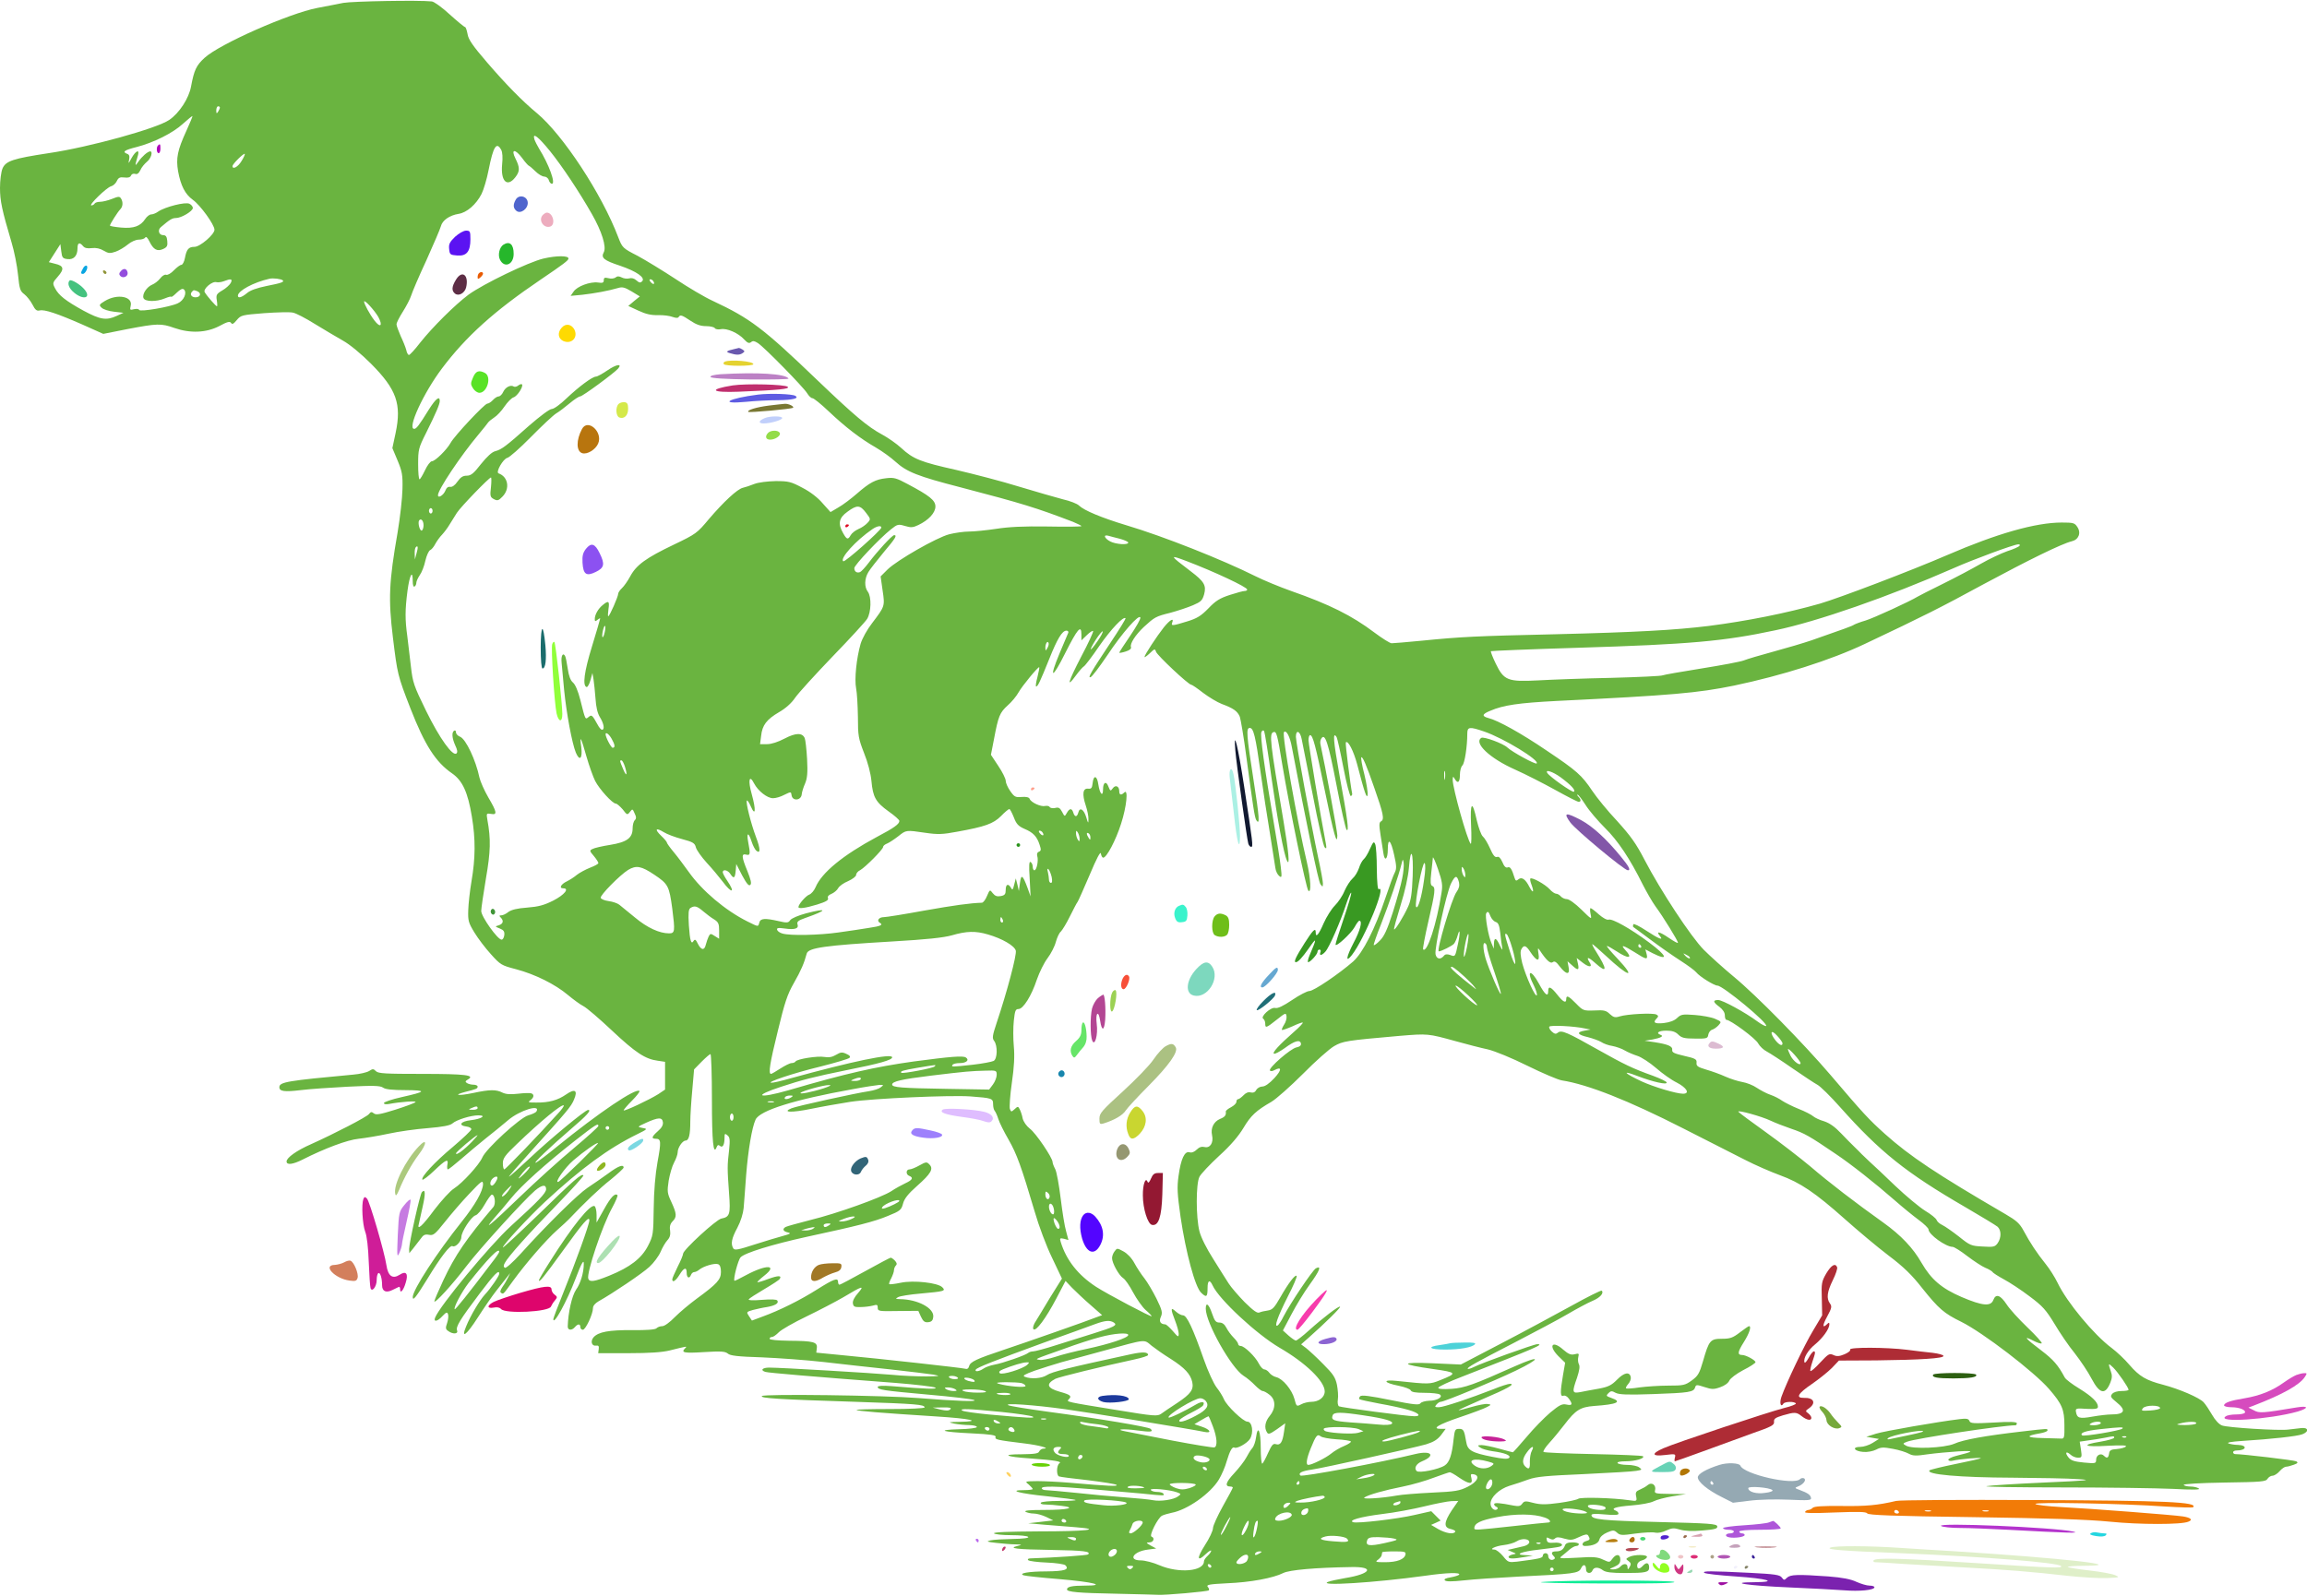 <?xml version="1.0" standalone="no"?>
<svg xmlns:xlink="http://www.w3.org/1999/xlink" id="svg" version="1.0" xmlns="http://www.w3.org/2000/svg" width="1280pt" height="886pt" viewBox="0 0 1280 886" preserveAspectRatio="xMidYMid meet">
<g transform="translate(0,886) scale(0.1,-0.1)" fill="#000000" stroke="none">
<path d="M1905 8844 c-33 -7 -98 -19 -144 -28 -157 -30 -544 -201 -626 -277&#10;-46 -42 -58 -68 -75 -159 -12 -66 -65 -147 -120 -185 -69 -48 -445 -152 -670&#10;-185 -197 -30 -238 -43 -256 -85 -8 -19 -14 -67 -14 -108 0 -72 11 -123 64&#10;-302 15 -49 31 -130 36 -180 8 -80 12 -91 35 -108 14 -11 34 -36 45 -57 15&#10;-30 24 -37 40 -33 26 7 98 -17 239 -79 l114 -51 136 27 c163 31 185 32 258 6&#10;89 -31 177 -27 249 10 44 24 59 28 66 18 6 -10 14 -6 32 16 23 27 28 28 152&#10;38 71 5 143 7 159 3 17 -3 71 -31 122 -63 51 -31 121 -73 155 -92 38 -21 100&#10;-72 157 -129 141 -142 170 -223 136 -384 l-18 -84 29 -69 c25 -60 29 -80 27&#10;-159 -1 -49 -13 -157 -27 -240 -48 -275 -52 -369 -26 -583 25 -204 26 -210 97&#10;-393 80 -205 140 -298 231 -361 58 -40 88 -105 110 -240 21 -125 20 -231 -2&#10;-359 -9 -53 -17 -125 -18 -160 -2 -58 1 -70 34 -124 20 -33 61 -87 92 -121 52&#10;-58 58 -62 139 -83 106 -28 218 -84 288 -143 30 -25 68 -53 86 -62 18 -9 89&#10;-70 159 -136 130 -122 184 -158 254 -167 l40 -6 0 -77 0 -77 -37 -25 c-49 -31&#10;-193 -99 -193 -90 0 3 21 28 47 54 26 26 44 50 41 53 -19 19 -223 -118 -458&#10;-309 -52 -43 -104 -82 -115 -88 -28 -13 81 90 194 187 88 75 115 105 94 105&#10;-16 0 -214 -164 -325 -269 -59 -55 -110 -101 -114 -101 -3 0 50 61 118 136&#10;205 227 228 254 243 292 22 51 5 62 -44 28 -46 -32 -95 -46 -166 -45 -44 0&#10;-48 1 -32 13 20 15 22 32 5 38 -7 3 -40 2 -73 -2 -43 -5 -68 -3 -87 6 -35 18&#10;-69 18 -163 -2 -82 -17 -115 -13 -44 6 64 16 69 18 69 30 0 5 -10 10 -22 10&#10;-13 0 -29 4 -37 9 -11 7 -10 11 5 20 42 24 -12 31 -253 31 -204 0 -244 2 -257&#10;15 -14 14 -18 14 -38 1 -13 -8 -52 -17 -88 -20 -367 -34 -410 -41 -410 -70 0&#10;-23 28 -27 119 -16 47 6 165 14 261 19 141 7 179 6 195 -5 13 -10 53 -14 125&#10;-14 121 -1 116 -8 -22 -39 -54 -12 -98 -27 -98 -33 0 -6 11 -8 28 -5 62 12&#10;157 19 147 10 -5 -5 -56 -24 -113 -42 -83 -26 -106 -30 -118 -20 -12 10 -17 9&#10;-27 -4 -12 -16 -192 -109 -321 -167 -80 -35 -136 -75 -136 -96 0 -21 34 -17&#10;88 10 124 63 250 110 312 116 36 4 110 16 165 28 55 12 153 26 219 31 84 7&#10;124 15 136 26 22 20 102 45 144 45 48 0 17 -20 -42 -27 -56 -6 -72 -29 -24&#10;-35 15 -2 27 -8 27 -15 0 -7 -46 -50 -101 -97 -102 -85 -182 -171 -170 -183 3&#10;-3 33 19 65 50 66 63 81 69 73 32 -2 -14 -1 -25 3 -25 4 0 37 26 74 58 36 32&#10;98 83 136 114 39 30 94 76 124 101 64 55 184 92 157 48 -4 -6 -24 -15 -45 -21&#10;-45 -12 -235 -186 -255 -234 -17 -40 -110 -142 -157 -172 -20 -12 -69 -66&#10;-109 -118 -67 -91 -98 -118 -86 -78 2 9 12 52 21 95 17 75 15 101 -4 81 -11&#10;-11 -71 -282 -71 -316 l1 -23 22 27 c12 15 30 39 41 53 15 22 24 26 46 22 24&#10;-5 33 2 88 71 34 43 95 114 136 157 67 71 75 77 76 54 0 -39 -43 -115 -118&#10;-209 -138 -173 -271 -377 -272 -418 0 -25 18 -2 81 100 74 122 127 191 140&#10;182 15 -9 49 26 49 51 0 29 54 112 78 120 12 3 34 30 51 60 17 30 35 55 40 55&#10;17 0 23 -52 8 -69 -149 -175 -212 -267 -278 -408 -27 -58 -49 -109 -49 -115 0&#10;-17 102 95 177 194 73 96 321 369 382 421 39 32 61 35 61 7 0 -21 -43 -66&#10;-196 -205 -117 -107 -394 -442 -420 -508 -10 -26 14 -21 41 9 21 22 26 24 31&#10;10 3 -8 1 -30 -5 -48 -10 -28 -9 -35 6 -45 25 -19 57 -17 49 3 -8 21 16 60&#10;126 206 80 106 108 135 108 109 0 -12 -47 -81 -80 -116 -29 -32 -79 -115 -104&#10;-177 -30 -72 3 -47 65 50 34 53 80 120 103 149 23 29 49 62 59 75 l18 23 -12&#10;-25 c-7 -14 -20 -37 -31 -52 -12 -18 -15 -29 -8 -33 14 -8 9 -13 67 67 70 96&#10;182 226 244 281 30 27 59 53 64 59 87 92 174 175 233 221 39 32 72 62 72 67 0&#10;20 -30 9 -86 -33 -33 -24 -84 -59 -114 -79 -54 -36 -223 -202 -372 -367 -44&#10;-48 -81 -81 -87 -77 -8 5 -8 13 0 27 19 36 131 161 288 322 84 87 151 160 148&#10;164 -11 11 -51 -24 -249 -217 -109 -105 -198 -188 -198 -183 0 14 143 168 235&#10;254 201 186 351 296 510 374 59 29 59 30 30 35 -30 6 -30 6 20 29 69 31 89 31&#10;93 3 2 -15 -6 -31 -27 -49 -36 -32 -39 -43 -12 -43 29 0 30 -16 9 -130 -12&#10;-67 -20 -160 -21 -256 -2 -146 -3 -152 -32 -209 -36 -69 -99 -118 -215 -165&#10;-82 -33 -108 -37 -116 -17 -11 30 77 294 133 395 19 35 32 66 29 69 -14 14&#10;-38 -12 -75 -79 l-41 -73 0 42 c0 23 -5 45 -11 49 -23 14 -124 -111 -248 -308&#10;-34 -53 -61 -100 -61 -103 0 -16 28 18 129 158 117 163 151 202 151 174 0 -22&#10;-77 -235 -144 -400 -31 -76 -56 -143 -56 -148 0 -39 75 98 124 226 32 85 46&#10;109 45 80 0 -48 -18 -108 -43 -143 -23 -34 -44 -127 -46 -204 0 -22 23 -23 40&#10;-3 16 19 30 19 30 0 0 -8 6 -15 14 -15 15 0 56 87 56 120 0 13 12 27 31 38 77&#10;43 242 154 282 191 24 22 52 60 62 83 10 24 27 53 38 65 14 15 18 31 15 54 -4&#10;22 1 38 14 51 24 24 23 42 -7 107 -23 49 -24 58 -15 118 6 35 19 81 30 101 11&#10;20 20 46 20 57 0 26 27 65 44 65 18 0 26 32 26 105 0 33 5 112 11 175 l10 115&#10;42 43 c23 23 45 42 49 42 4 0 8 -114 8 -252 0 -235 8 -312 26 -265 5 13 10 15&#10;19 7 15 -12 25 7 25 47 0 22 2 24 16 12 14 -11 15 -25 9 -84 -10 -84 -10 -99&#10;0 -237 9 -118 4 -132 -43 -141 -29 -6 -212 -174 -212 -195 0 -7 -13 -39 -30&#10;-72 -16 -33 -30 -64 -30 -70 0 -21 19 -9 40 25 25 41 40 45 40 10 0 -27 15&#10;-34 24 -10 3 8 11 15 17 15 7 0 20 6 28 13 24 20 86 38 105 31 11 -4 16 -18&#10;16 -43 0 -42 -20 -65 -135 -149 -38 -28 -92 -73 -120 -101 -28 -29 -58 -51&#10;-70 -51 -12 0 -26 -5 -33 -12 -7 -7 -53 -11 -134 -10 -130 1 -187 -10 -214&#10;-39 -20 -22 -11 -51 13 -47 14 2 17 -3 15 -19 l-3 -23 168 0 c117 0 187 5 228&#10;15 101 25 99 25 86 12 -24 -24 -7 -28 104 -21 96 6 118 4 133 -8 13 -12 56&#10;-17 187 -21 94 -4 249 -15 345 -26 97 -11 263 -30 370 -41 107 -12 215 -25&#10;240 -29 40 -8 36 -9 -40 -10 -47 0 -132 3 -190 9 -110 10 -618 40 -682 40 -39&#10;0 -51 -15 -21 -24 17 -5 260 -26 722 -61 113 -9 212 -21 220 -26 16 -10 -50&#10;-8 -241 8 -51 4 -78 2 -78 -4 0 -16 26 -20 280 -43 129 -11 244 -25 255 -30&#10;22 -10 -97 -6 -310 11 -187 15 -861 24 -868 11 -8 -12 85 -18 523 -32 333 -11&#10;380 -15 380 -31 0 -5 -82 -9 -192 -9 -105 0 -189 -2 -186 -5 6 -6 129 -16 441&#10;-36 194 -12 262 -28 130 -30 -63 -1 -65 -2 -28 -10 22 -4 59 -8 83 -8 23 -1&#10;42 -5 42 -11 0 -5 -44 -11 -97 -12 -132 -4 -99 -15 69 -23 106 -5 135 -10 132&#10;-20 -6 -14 6 -17 161 -36 83 -10 146 -28 104 -29 -9 0 -19 -7 -23 -15 -4 -12&#10;-25 -15 -98 -16 -116 0 -90 -14 47 -23 136 -10 180 -17 163 -27 -16 -10 -18&#10;-67 -2 -73 7 -3 79 -12 161 -21 81 -10 152 -21 158 -26 9 -9 -41 -7 -260 12&#10;-60 5 -141 9 -180 9 -70 -1 -70 -1 -47 -19 12 -11 22 -22 22 -25 0 -3 -21 -6&#10;-47 -6 -96 0 -25 -19 126 -34 85 -9 156 -18 159 -21 3 -3 -38 -5 -91 -5 -53 0&#10;-99 -4 -102 -10 -4 -6 7 -10 27 -10 18 0 57 -3 86 -7 88 -10 38 -23 -93 -23&#10;-81 0 -115 -3 -105 -10 8 -5 29 -10 46 -10 17 0 48 -9 69 -19 l39 -19 -69 -8&#10;-70 -8 90 -8 c50 -4 128 -10 175 -14 152 -12 57 -23 -208 -23 -166 -1 -251 -4&#10;-247 -11 3 -5 46 -10 95 -10 49 0 92 -4 95 -10 4 -6 -28 -10 -87 -11 -51 -1&#10;-106 -4 -123 -8 -25 -6 -20 -8 34 -14 35 -4 82 -8 105 -8 39 -1 39 -2 11 -9&#10;-55 -13 -5 -19 192 -22 178 -3 217 -8 200 -25 -6 -5 -178 -17 -322 -22 -11 -1&#10;-15 -4 -10 -10 6 -5 52 -11 103 -13 51 -2 97 -9 103 -15 24 -24 -4 -33 -104&#10;-34 -101 0 -159 -11 -127 -22 8 -3 98 -13 199 -21 188 -16 265 -36 139 -36&#10;-69 0 -98 -6 -98 -21 0 -14 60 -20 275 -24 116 -3 219 -5 230 -6 34 -3 276 18&#10;282 25 3 3 1 12 -6 19 -9 12 8 15 106 20 130 5 258 29 313 57 34 17 177 30&#10;377 33 133 3 110 -38 -33 -61 -40 -7 -82 -16 -95 -21 -63 -25 259 -5 540 34&#10;118 17 195 19 187 6 -3 -4 -24 -11 -47 -15 -29 -5 -39 -10 -32 -17 7 -7 39 -7&#10;104 0 52 6 189 15 304 21 310 15 334 18 347 46 12 26 28 23 28 -7 0 -22 28&#10;-26 36 -4 8 19 33 19 58 0 15 -11 48 -15 122 -15 115 0 134 4 134 30 0 28 -15&#10;32 -35 10 -20 -22 -34 -19 -31 7 2 10 13 20 26 23 13 3 25 11 28 18 5 15 -71&#10;16 -99 1 -19 -10 -20 -11 -3 -23 13 -10 15 -17 6 -32 -10 -17 -11 -17 -12 -1&#10;0 21 -23 22 -40 2 -7 -8 -24 -15 -39 -15 -25 1 -25 1 7 15 24 11 32 20 32 40&#10;0 31 -23 33 -44 4 -15 -21 -16 -21 -51 -5 -31 15 -54 17 -143 11 -98 -5 -105&#10;-5 -87 9 11 9 31 25 43 36 13 11 30 20 38 20 8 0 14 5 14 10 0 6 -16 10 -35&#10;10 -25 0 -38 -5 -42 -17 -9 -23 -23 -33 -50 -33 -25 0 -29 -10 -12 -27 8 -8 8&#10;-13 0 -17 -14 -9 -31 1 -31 20 0 8 -7 14 -15 14 -8 0 -15 -6 -15 -14 0 -13&#10;-19 -17 -143 -33 -47 -5 -50 -4 -78 31 -17 20 -38 36 -47 36 -36 0 6 20 51 25&#10;26 3 58 12 72 21 28 18 70 15 70 -5 0 -8 -13 -18 -30 -22 -16 -4 -43 -10 -60&#10;-14 l-30 -7 25 -11 c25 -10 25 -10 3 -14 -13 -3 -23 -9 -23 -14 0 -11 28 -11&#10;90 0 l45 8 -40 2 c-68 2 -26 20 75 31 52 6 103 13 113 16 30 9 7 26 -31 22&#10;-29 -2 -37 1 -40 15 -3 16 -1 17 16 8 13 -7 22 -7 30 1 8 8 22 8 51 -1 36 -10&#10;46 -9 83 9 32 15 44 17 50 8 12 -20 10 -25 -12 -31 -23 -6 -27 -27 -6 -27 44&#10;0 75 14 80 36 4 15 20 29 43 39 33 14 38 14 55 -1 16 -15 27 -16 102 -5 47 6&#10;96 9 110 5 14 -3 39 1 61 12 31 14 42 15 76 5 26 -8 68 -10 125 -5 70 6 84 10&#10;82 23 -3 14 -41 17 -326 24 -313 8 -372 14 -372 38 0 8 21 9 75 4 53 -5 75 -3&#10;75 4 0 7 -7 14 -15 17 -31 12 -2 22 87 29 52 4 106 14 123 23 17 9 64 21 105&#10;28 l75 12 -89 1 c-83 1 -88 2 -83 21 7 28 -19 47 -41 28 -9 -8 -29 -19 -43&#10;-25 -22 -9 -26 -16 -21 -38 5 -27 4 -27 -39 -21 -88 13 -269 18 -282 8 -6 -5&#10;-54 -16 -106 -23 -75 -10 -103 -10 -143 0 -44 12 -51 11 -62 -4 -10 -14 -20&#10;-16 -47 -11 -75 15 -109 18 -109 8 0 -6 6 -12 13 -15 6 -2 9 -8 5 -12 -14 -14&#10;-38 5 -38 30 0 36 48 81 105 99 28 8 75 24 105 35 45 16 101 21 310 30 140 7&#10;270 14 289 18 32 5 33 7 16 19 -10 8 -40 14 -66 14 -26 0 -51 5 -54 10 -4 6&#10;13 10 44 10 53 0 108 16 97 28 -4 4 -128 9 -276 12 -148 3 -272 8 -276 12 -4&#10;4 11 27 32 50 22 24 60 70 86 104 60 79 87 95 162 101 130 9 159 23 95 45 -28&#10;10 -29 12 -15 26 13 13 19 14 40 2 20 -10 65 -12 208 -7 201 7 225 11 233 37&#10;5 16 9 16 52 2 40 -13 51 -14 87 -1 24 8 45 23 51 37 5 12 39 38 77 58 38 19&#10;68 39 68 44 0 11 -53 40 -74 40 -28 0 -25 17 9 71 31 49 44 89 29 89 -3 0 -26&#10;-16 -51 -35 -39 -30 -54 -35 -99 -35 -65 0 -72 -9 -105 -124 -20 -69 -28 -82&#10;-62 -107 -37 -27 -47 -29 -131 -29 -50 0 -122 -5 -160 -10 -38 -6 -71 -8 -74&#10;-5 -3 3 3 14 12 24 10 11 16 28 14 38 -6 32 -37 26 -76 -14 -31 -31 -48 -40&#10;-102 -50 -36 -6 -82 -15 -102 -19 -45 -8 -47 -2 -18 80 13 40 17 63 10 75 -5&#10;10 -6 28 -3 40 5 20 3 21 -21 15 -20 -5 -34 1 -62 25 -61 55 -86 24 -28 -35&#10;l38 -37 -12 -69 c-16 -94 -16 -122 3 -114 8 3 21 -4 30 -17 22 -31 19 -39 -14&#10;-32 -24 5 -38 -2 -89 -44 -33 -28 -93 -89 -132 -136 -40 -47 -74 -85 -76 -85&#10;-2 0 -37 9 -76 20 -40 11 -84 20 -98 20 -23 -1 -24 -2 -7 -14 9 -7 40 -16 68&#10;-20 69 -9 105 -24 92 -37 -8 -8 -35 -6 -94 6 -113 22 -137 36 -144 83 -11 65&#10;-15 72 -40 72 -21 0 -24 -5 -30 -58 -9 -87 -23 -128 -49 -145 -33 -22 -143&#10;-44 -156 -31 -16 16 -2 41 30 54 77 32 52 61 -34 41 -197 -48 -632 -129 -641&#10;-120 -14 14 8 25 64 33 59 8 558 119 633 140 42 13 63 26 83 51 l26 35 -26 0&#10;c-55 0 -15 24 106 65 68 23 135 48 149 56 25 13 25 14 3 17 -12 2 -52 -6 -90&#10;-17 -37 -11 -68 -19 -70 -17 -2 1 57 28 131 60 141 60 185 85 154 86 -10 0&#10;-51 -13 -92 -30 -131 -51 -277 -100 -303 -100 -22 0 -24 2 -13 15 7 8 17 15&#10;23 15 20 0 292 113 417 173 145 70 140 89 -6 24 -226 -101 -277 -120 -351&#10;-125 -48 -3 -73 -1 -73 6 0 6 60 34 133 62 415 162 457 180 416 180 -18 0&#10;-310 -105 -352 -127 -16 -8 -31 -12 -33 -10 -7 7 40 33 261 147 110 57 242&#10;127 293 157 51 30 113 63 137 73 43 18 65 43 52 57 -4 3 -80 -35 -170 -85 -91&#10;-50 -265 -144 -388 -208 l-224 -117 -155 7 c-185 8 -184 -6 2 -32 133 -19 136&#10;-23 38 -62 -57 -23 -60 -23 -239 -4 -83 9 -76 -10 10 -27 34 -7 63 -18 66 -25&#10;4 -10 26 -14 77 -14 39 0 77 -4 84 -9 21 -13 -14 -35 -59 -35 -22 -1 -43 -7&#10;-48 -14 -7 -11 -37 -8 -166 18 -114 23 -160 29 -168 21 -6 -6 -8 -13 -5 -16 3&#10;-3 53 -14 112 -25 58 -10 131 -26 161 -35 56 -16 74 -35 33 -35 -43 0 -408 49&#10;-419 55 -6 4 -9 21 -6 39 3 17 0 53 -5 80 -9 42 -21 60 -77 116 -36 37 -79 76&#10;-94 88 l-28 21 43 38 c87 77 178 166 173 171 -6 6 -93 -60 -173 -132 -34 -31&#10;-67 -56 -72 -56 -5 0 -24 13 -41 28 l-31 28 47 89 c26 50 71 124 101 165 57&#10;79 68 108 35 91 -19 -11 -142 -194 -180 -268 -11 -23 -26 -45 -32 -49 -22 -13&#10;0 49 56 160 31 60 53 111 49 115 -8 9 -46 -41 -91 -120 -32 -56 -43 -68 -68&#10;-72 -16 -2 -38 -7 -47 -11 -12 -6 -33 9 -82 57 -35 36 -75 82 -89 104 -13 21&#10;-52 81 -85 135 -37 58 -68 119 -77 154 -20 78 -20 265 0 303 8 16 57 68 109&#10;116 64 58 108 110 135 155 41 69 70 96 155 145 27 16 106 86 175 155 69 70&#10;147 139 173 154 49 28 66 31 363 57 157 13 158 13 310 -29 61 -17 142 -38 180&#10;-46 41 -10 131 -47 220 -91 83 -41 168 -77 190 -81 144 -22 371 -112 673 -266&#10;130 -66 284 -145 342 -174 58 -30 146 -68 195 -86 113 -41 196 -97 360 -243&#10;72 -64 180 -155 242 -202 85 -64 131 -109 188 -182 92 -115 121 -140 217 -187&#10;119 -59 404 -277 487 -373 72 -83 85 -114 85 -201 1 -65 -1 -75 -16 -74 -10 0&#10;-57 2 -105 3 -91 2 -97 12 -15 26 23 4 42 11 42 16 0 11 10 12 -145 -6 -199&#10;-23 -323 -45 -373 -68 -55 -23 -232 -31 -267 -10 -19 11 -19 12 7 22 47 18&#10;523 90 601 91 4 0 7 5 7 11 0 8 -36 10 -129 4 -112 -6 -129 -5 -134 9 -5 12&#10;-16 15 -54 10 -118 -14 -417 -66 -465 -81 l-53 -17 35 -6 35 -6 -35 -22 c-19&#10;-12 -50 -22 -68 -22 -49 0 -35 -24 16 -28 24 -2 54 4 72 13 26 14 40 14 93 4&#10;34 -6 74 -19 88 -27 22 -12 39 -13 105 -3 44 6 120 13 169 16 92 5 90 0 -12&#10;-25 -24 -6 -43 -16 -43 -21 0 -6 10 -9 23 -6 35 9 163 20 157 14 -3 -3 -66&#10;-17 -140 -32 -74 -15 -139 -31 -144 -35 -24 -23 166 -40 462 -41 147 -1 310&#10;-4 362 -8 83 -5 60 -8 -190 -19 -157 -7 -300 -16 -318 -20 -19 -4 170 -7 420&#10;-7 249 0 525 -4 613 -8 113 -6 156 -5 145 2 -8 6 -29 11 -47 11 -17 0 -34 4&#10;-37 9 -4 5 91 11 225 13 207 3 231 5 240 21 6 9 18 17 28 17 9 0 27 11 39 25&#10;12 14 28 25 36 25 8 0 27 5 43 11 22 8 25 12 13 19 -12 6 -295 40 -339 40 -6&#10;0 -11 5 -11 10 0 6 9 10 19 10 55 0 63 29 8 31 -18 0 -41 4 -52 8 -13 5 14 10&#10;75 14 160 10 307 26 334 37 40 15 34 40 -9 34 -19 -2 -50 -6 -69 -8 -52 -7&#10;-338 11 -368 23 -16 6 -38 30 -54 58 -15 26 -36 58 -47 70 -23 26 -135 74&#10;-226 98 -93 24 -131 46 -186 110 -26 31 -71 73 -99 94 -98 73 -248 253 -300&#10;362 -14 29 -44 77 -66 104 -49 61 -86 117 -122 184 -22 41 -40 57 -100 92&#10;-386 225 -530 321 -670 446 -89 80 -118 111 -300 325 -152 178 -413 444 -538&#10;547 -58 48 -133 116 -167 150 -71 72 -239 327 -329 500 -47 91 -78 133 -152&#10;215 -52 55 -113 130 -137 166 -59 88 -86 112 -253 224 -141 96 -271 168 -324&#10;181 -38 10 -35 22 10 40 73 32 160 44 372 55 635 31 781 44 981 85 267 56 535&#10;141 725 231 334 158 419 201 660 332 251 135 432 224 489 238 38 9 53 46 31&#10;79 -15 23 -22 25 -87 25 -144 0 -359 -61 -634 -180 -201 -87 -598 -238 -707&#10;-270 -186 -53 -407 -97 -618 -124 -188 -23 -402 -35 -850 -46 -444 -10 -523&#10;-14 -744 -36 -82 -8 -156 -14 -165 -14 -9 0 -52 27 -96 60 -125 94 -247 155&#10;-461 230 -65 23 -154 60 -196 81 -186 93 -514 223 -719 284 -136 41 -234 82&#10;-262 109 -9 10 -50 26 -90 35 -39 10 -148 42 -242 70 -93 29 -251 70 -350 93&#10;-197 44 -238 60 -305 122 -25 23 -73 57 -107 75 -79 43 -150 102 -358 301&#10;-302 290 -373 343 -580 440 -44 20 -137 75 -206 121 -70 46 -165 104 -211 129&#10;-84 43 -85 45 -108 104 -91 240 -307 568 -451 688 -80 66 -173 161 -277 282&#10;-80 93 -104 128 -108 158 -4 21 -10 38 -14 38 -4 0 -43 32 -85 70 -42 39 -87&#10;71 -99 72 -70 8 -441 1 -491 -8z m-685 -581 c0 -5 -5 -15 -10 -23 -8 -12 -10&#10;-11 -10 8 0 12 5 22 10 22 6 0 10 -3 10 -7z m-185 -127 c-51 -111 -59 -154&#10;-47 -226 15 -81 39 -128 82 -159 41 -29 120 -138 120 -166 0 -26 -80 -95 -111&#10;-95 -33 0 -44 -14 -53 -62 -4 -21 -13 -38 -20 -38 -7 0 -25 -14 -41 -30 -16&#10;-17 -35 -28 -43 -25 -8 3 -23 -6 -34 -21 -11 -14 -31 -29 -44 -34 -29 -12 -56&#10;-52 -48 -74 8 -21 71 -22 119 -2 19 8 35 12 35 9 0 -4 14 6 30 22 21 20 33 26&#10;41 18 18 -18 -1 -61 -34 -76 -43 -21 -211 -49 -215 -37 -2 6 -15 7 -28 4 -23&#10;-6 -24 -4 -19 18 14 53 -74 70 -144 27 -31 -19 -33 -22 -17 -37 9 -9 40 -19&#10;69 -22 l52 -6 -37 -17 c-58 -27 -92 -21 -185 29 -98 54 -138 85 -158 125 -14&#10;27 -14 30 16 64 37 42 33 60 -15 71 l-35 9 32 50 32 50 5 -40 c4 -35 8 -40 35&#10;-43 34 -4 55 18 55 60 0 31 11 36 31 12 9 -11 24 -14 48 -11 24 3 46 -2 66&#10;-14 27 -16 36 -16 66 -6 20 7 50 25 68 40 19 16 45 27 61 27 16 0 32 5 36 12&#10;4 7 13 -1 23 -22 22 -45 43 -57 76 -42 22 10 26 18 23 45 -2 24 -8 32 -23 32&#10;-23 0 -32 28 -13 44 50 43 64 51 84 51 30 0 94 38 94 56 0 7 -8 18 -19 23 -21&#10;12 -135 -17 -173 -43 -12 -9 -30 -16 -39 -16 -9 0 -24 -11 -33 -25 -27 -41&#10;-64 -54 -134 -48 -34 3 -62 8 -62 11 0 8 43 76 57 90 15 15 17 41 4 61 -8 12&#10;-15 11 -50 -3 -23 -9 -52 -16 -66 -16 -13 0 -27 -4 -30 -10 -3 -5 -11 -10 -18&#10;-10 -18 0 85 100 109 106 12 3 26 16 32 29 9 19 17 23 42 20 21 -3 33 1 37 11&#10;3 8 13 12 23 9 11 -4 20 3 29 21 6 15 23 35 36 46 23 18 35 58 18 58 -14 -1&#10;-46 -29 -65 -57 -20 -29 -21 -27 -2 37 9 34 -14 22 -36 -17 -17 -32 -19 -34&#10;-14 -11 4 20 2 30 -10 34 -30 11 -16 21 52 38 93 24 201 77 258 130 27 24 50&#10;43 52 42 1 -2 -14 -38 -33 -80z m2017 -115 c66 -82 161 -224 232 -349 55 -96&#10;82 -182 66 -212 -17 -31 0 -45 91 -75 91 -31 141 -66 122 -86 -10 -10 -16 -9&#10;-32 5 -12 11 -27 15 -40 11 -11 -3 -30 -1 -41 5 -16 8 -25 8 -35 0 -7 -6 -25&#10;-8 -39 -4 -21 5 -26 3 -26 -11 0 -14 -6 -17 -32 -13 -43 6 -117 -21 -136 -51&#10;l-16 -23 64 6 c70 8 146 22 197 37 26 8 38 5 77 -18 l46 -28 -32 -26 -32 -27&#10;56 -26 c41 -19 70 -26 110 -25 29 1 65 -4 80 -10 17 -6 29 -7 33 -1 9 15 18&#10;12 66 -20 31 -21 56 -30 86 -30 23 0 45 -5 49 -11 3 -6 18 -9 33 -6 33 7 98&#10;-21 130 -57 19 -20 27 -23 38 -15 10 9 19 7 38 -5 37 -24 253 -245 273 -278 9&#10;-15 22 -28 30 -28 7 0 48 -33 90 -73 93 -88 175 -151 262 -201 36 -21 84 -56&#10;108 -78 63 -57 122 -81 363 -143 344 -90 418 -113 622 -191 26 -11 47 -21 47&#10;-24 0 -3 -84 -4 -187 -2 -134 2 -216 -2 -286 -13 -54 -8 -121 -15 -150 -15&#10;-29 0 -78 -7 -110 -15 -70 -18 -288 -143 -342 -195 l-39 -39 11 -78 c13 -88&#10;13 -87 -58 -181 -28 -36 -55 -85 -64 -115 -23 -80 -35 -196 -25 -247 5 -25 9&#10;-96 10 -159 0 -105 3 -120 34 -200 21 -52 37 -113 41 -155 8 -90 24 -118 95&#10;-169 33 -23 60 -47 60 -53 0 -17 -28 -38 -125 -89 -188 -101 -306 -198 -340&#10;-279 -8 -19 -24 -37 -35 -41 -18 -6 -60 -54 -60 -69 0 -11 38 -6 104 14 48 15&#10;64 24 60 35 -4 9 3 18 19 24 14 6 31 20 37 31 6 12 31 30 56 40 24 11 44 26&#10;44 34 0 9 10 21 23 27 28 16 127 115 127 129 0 6 10 14 23 19 12 5 39 23 61&#10;40 44 35 42 35 151 19 68 -10 95 -9 175 6 155 28 201 44 244 87 21 22 42 39&#10;46 39 4 0 15 -21 25 -46 14 -37 25 -49 59 -64 48 -20 69 -42 84 -88 9 -27 9&#10;-34 -4 -39 -9 -3 -12 -12 -9 -24 8 -24 -3 -79 -16 -79 -5 0 -9 9 -9 19 0 11&#10;-5 23 -12 27 -8 5 -10 -18 -5 -92 l5 -99 -16 45 c-28 75 -36 81 -43 30 l-6&#10;-45 -8 35 -9 35 -9 -35 c-7 -29 -10 -32 -18 -17 -15 26 -29 20 -29 -12 0 -23&#10;-5 -30 -27 -34 -21 -4 -32 0 -45 16 -16 21 -16 21 -32 -16 -8 -20 -21 -37 -28&#10;-37 -65 -2 -153 -14 -322 -44 -109 -20 -209 -36 -222 -36 -27 0 -42 -19 -23&#10;-31 21 -12 7 -19 -62 -29 -35 -6 -110 -17 -167 -25 -104 -15 -267 -19 -311 -6&#10;-14 4 -27 13 -29 20 -4 11 5 13 41 8 57 -8 80 -1 72 23 -5 14 4 22 42 35 126&#10;44 128 58 5 26 -41 -11 -79 -27 -87 -37 -11 -16 -18 -17 -65 -6 -75 17 -101&#10;16 -107 -8 -7 -25 -3 -25 -66 6 -124 62 -252 171 -325 274 -26 36 -63 86 -84&#10;111 -21 25 -38 49 -38 53 0 4 -14 21 -31 37 -39 37 -31 48 13 21 19 -12 65&#10;-29 103 -39 60 -16 70 -22 76 -46 4 -15 31 -53 60 -85 29 -31 68 -78 88 -104&#10;51 -69 73 -65 26 4 -14 20 -25 42 -25 47 0 19 29 12 42 -9 19 -29 26 -25 30&#10;18 l3 37 33 -64 c25 -46 37 -60 45 -52 8 8 3 28 -16 76 -33 80 -34 99 -7 92&#10;23 -6 24 3 11 71 -10 53 2 55 19 2 7 -22 19 -45 26 -51 24 -20 24 9 -2 77 -28&#10;75 -58 194 -50 201 3 3 13 -12 22 -33 26 -59 29 -18 5 68 -22 77 -14 113 13&#10;60 22 -42 73 -82 105 -82 15 0 43 8 63 19 37 18 37 18 40 -3 5 -33 52 -29 56&#10;4 1 14 10 42 19 62 12 29 15 59 11 135 -3 54 -9 106 -13 116 -13 31 -49 31&#10;-112 -2 -36 -19 -73 -31 -97 -31 l-39 0 6 46 c6 59 30 91 100 132 35 20 69 50&#10;89 80 18 26 111 128 206 227 96 99 183 194 193 210 23 37 25 123 4 151 -20 26&#10;-19 73 3 109 10 17 49 66 85 110 66 78 76 95 58 95 -11 0 -93 -89 -141 -153&#10;-19 -25 -41 -49 -48 -52 -18 -7 -32 3 -32 22 0 17 140 165 203 215 36 29 41&#10;30 78 19 33 -10 45 -9 74 5 57 27 95 68 95 103 0 34 -32 60 -155 125 -61 33&#10;-76 37 -117 32 -60 -6 -93 -24 -164 -86 -31 -27 -77 -62 -102 -76 l-44 -26&#10;-44 49 c-26 31 -69 64 -112 86 -64 34 -77 37 -148 37 -46 -1 -96 -7 -119 -16&#10;-22 -9 -50 -18 -63 -21 -31 -7 -107 -78 -189 -174 -65 -78 -72 -83 -193 -141&#10;-155 -74 -209 -113 -243 -176 -14 -26 -35 -56 -47 -67 -11 -10 -20 -24 -20&#10;-30 0 -16 -48 -125 -55 -125 -3 0 -2 18 1 40 7 44 0 49 -32 22 -25 -20 -44&#10;-53 -44 -78 0 -13 3 -14 15 -4 8 7 15 10 15 7 0 -2 -20 -72 -45 -153 -44 -142&#10;-54 -221 -30 -227 5 -1 15 16 21 38 l11 40 6 -35 c3 -19 8 -67 11 -106 3 -48&#10;11 -83 25 -105 22 -36 27 -69 11 -69 -5 0 -16 12 -24 28 -30 54 -33 57 -50 43&#10;-19 -16 -18 -18 -46 94 -13 51 -28 86 -41 97 -14 12 -23 36 -29 77 -5 33 -11&#10;65 -15 71 -12 20 -23 0 -19 -38 2 -20 8 -89 14 -152 13 -130 44 -296 65 -347&#10;21 -50 38 -33 30 31 -10 71 -2 57 29 -53 15 -52 37 -113 48 -135 23 -45 96&#10;-126 115 -126 6 0 23 -15 38 -32 24 -32 26 -32 40 -14 14 18 15 18 26 -8 10&#10;-20 10 -29 1 -38 -7 -7 -12 -27 -12 -45 0 -54 -32 -77 -125 -92 -44 -7 -88&#10;-17 -98 -23 -17 -8 -16 -11 8 -39 14 -17 25 -34 25 -39 0 -5 -21 -16 -47 -26&#10;-25 -10 -58 -28 -72 -39 -14 -12 -39 -28 -55 -36 -34 -16 -46 -39 -21 -39 36&#10;0 7 -36 -55 -68 -52 -26 -82 -34 -145 -39 -56 -4 -87 -12 -104 -24 -13 -11&#10;-31 -19 -39 -19 -13 0 -13 -3 -4 -12 18 -18 14 -35 -10 -43 -23 -7 -22 -7 5&#10;-18 22 -9 27 -17 25 -37 -2 -14 -8 -25 -15 -25 -22 0 -113 128 -113 159 0 15&#10;12 96 26 180 26 149 28 219 8 327 -6 35 -5 36 20 32 36 -7 34 9 -15 92 -22 38&#10;-44 88 -49 110 -20 96 -75 213 -107 226 -13 5 -23 16 -23 24 0 9 -4 13 -10 10&#10;-15 -9 -12 -42 6 -82 11 -23 14 -37 7 -44 -20 -20 -94 83 -169 236 -68 139&#10;-74 157 -84 245 -6 52 -15 128 -20 168 -13 94 -13 146 1 254 12 88 29 120 29&#10;52 0 -21 4 -33 10 -29 6 3 10 13 10 21 0 8 9 27 19 42 11 15 25 51 31 80 7 30&#10;19 56 27 59 7 3 20 18 28 34 8 15 25 39 38 52 12 13 31 38 42 57 11 18 29 47&#10;40 64 22 34 179 196 189 196 3 0 3 -24 0 -54 -6 -49 -4 -55 16 -66 19 -10 26&#10;-9 47 13 44 44 33 111 -21 130 -17 7 26 81 49 86 11 2 70 54 130 115 61 62&#10;124 121 140 131 17 10 51 36 76 57 25 21 51 38 58 38 13 0 191 131 211 155 24&#10;29 -11 23 -59 -10 -28 -19 -57 -35 -64 -35 -20 0 -93 -54 -164 -121 -34 -33&#10;-70 -59 -82 -59 -12 0 -65 -40 -125 -92 -130 -116 -154 -133 -188 -142 -18 -4&#10;-46 -30 -79 -71 -41 -53 -56 -65 -80 -65 -21 0 -34 -9 -51 -33 -14 -21 -30&#10;-31 -40 -29 -12 2 -21 -5 -27 -21 -10 -25 -41 -45 -41 -25 0 30 126 219 226&#10;338 25 30 49 60 52 65 4 6 19 18 34 28 15 9 41 37 57 61 17 25 40 48 51 51 21&#10;7 56 62 46 72 -3 3 -12 0 -20 -6 -8 -7 -20 -10 -26 -6 -17 11 -46 -4 -58 -30&#10;-6 -14 -18 -25 -25 -25 -8 0 -22 -9 -32 -20 -10 -11 -24 -20 -31 -20 -15 0&#10;-183 -179 -204 -218 -21 -38 -86 -102 -104 -102 -8 0 -25 -22 -38 -50 -13 -27&#10;-26 -49 -30 -50 -5 0 -8 38 -8 84 0 80 2 90 44 173 56 113 76 160 76 178 0 30&#10;-22 13 -60 -47 -57 -92 -70 -108 -82 -108 -40 0 51 198 154 335 134 178 289&#10;318 546 492 130 88 156 108 156 118 1 17 -66 17 -139 0 -84 -20 -332 -140&#10;-415 -200 -75 -56 -201 -181 -269 -267 -29 -38 -57 -68 -62 -68 -5 0 -12 12&#10;-15 28 -4 15 -18 50 -31 77 -12 28 -23 57 -23 65 0 9 16 40 35 70 19 30 40 70&#10;46 89 6 20 44 109 85 197 40 89 76 173 80 188 8 33 48 61 98 69 46 7 98 52&#10;128 111 11 22 29 81 39 133 26 131 44 159 70 111 7 -13 9 -43 5 -80 -9 -94 28&#10;-130 73 -72 26 33 26 54 1 104 -27 54 -2 55 37 3 15 -21 32 -40 36 -42 5 -2&#10;22 -16 38 -32 16 -16 38 -29 49 -29 10 0 22 -9 25 -20 3 -11 11 -20 17 -20 23&#10;0 -17 109 -71 195 -10 17 -22 40 -26 52 -12 41 21 15 87 -66z m-1712 -55 c-19&#10;-32 -50 -49 -50 -28 0 12 62 73 68 68 2 -3 -6 -21 -18 -40z m229 -662 c9 -9&#10;-8 -15 -89 -31 -54 -11 -92 -24 -110 -40 -29 -24 -50 -30 -50 -14 0 27 86 74&#10;175 94 20 5 66 -1 74 -9z m-289 -15 c-7 -11 -27 -30 -47 -41 -32 -19 -35 -25&#10;-30 -55 3 -18 3 -33 1 -33 -6 0 -55 56 -68 78 -11 18 41 63 65 56 9 -2 27 0&#10;40 5 41 16 51 14 39 -10z m2345 10 c11 -17 -1 -21 -15 -4 -8 9 -8 15 -2 15 6&#10;0 14 -5 17 -11z m-2531 -55 c25 -10 19 -34 -9 -34 -24 0 -34 18 -18 33 8 8 8&#10;8 27 1z m1005 -143 c27 -50 11 -63 -22 -19 -26 34 -57 92 -57 104 0 15 57 -47&#10;79 -85z m2706 -1087 c26 -34 27 -36 8 -56 -10 -11 -32 -27 -50 -34 -18 -8 -37&#10;-23 -43 -34 -15 -27 -22 -25 -42 11 -30 52 -24 85 24 119 53 39 70 38 103 -6z&#10;m-2405 11 c0 -8 -4 -15 -10 -15 -5 0 -10 7 -10 15 0 8 5 15 10 15 6 0 10 -7&#10;10 -15z m-50 -80 c0 -13 -4 -26 -9 -29 -11 -7 -24 41 -16 55 10 15 25 0 25&#10;-26z m2540 -13 c0 -14 -201 -193 -211 -187 -22 14 69 115 161 178 26 18 50 22&#10;50 9z m1323 -62 c26 -7 47 -17 47 -21 0 -15 -69 -10 -100 6 -32 17 -41 39 -12&#10;32 9 -3 38 -10 65 -17z m4992 -39 c-3 -5 -33 -19 -68 -30 -34 -12 -100 -43&#10;-147 -70 -47 -27 -141 -77 -210 -111 -69 -34 -132 -66 -140 -71 -42 -26 -246&#10;-120 -290 -133 -28 -8 -56 -19 -63 -23 -11 -8 -60 -25 -237 -87 -41 -14 -135&#10;-42 -209 -62 -74 -20 -148 -42 -165 -49 -17 -7 -123 -27 -236 -45 -113 -18&#10;-209 -35 -215 -38 -5 -4 -134 -10 -285 -14 -151 -3 -334 -10 -406 -14 -169 -9&#10;-190 0 -235 93 -17 35 -29 66 -27 69 3 2 220 11 484 19 618 19 809 36 1094 97&#10;235 49 630 187 990 345 108 48 335 132 358 132 7 1 11 -3 7 -8z m-8894 -42&#10;l-9 -34 -1 31 c-1 17 2 34 6 37 12 13 14 -1 4 -34z m4275 -44 c147 -56 334&#10;-143 334 -157 0 -5 -7 -8 -15 -8 -8 0 -45 -10 -82 -22 -55 -18 -78 -32 -118&#10;-74 -41 -42 -63 -56 -119 -73 -81 -25 -90 -26 -82 -6 11 29 -13 15 -47 -27&#10;-38 -48 -107 -153 -107 -164 0 -4 13 5 29 20 27 26 29 27 35 9 6 -20 180 -183&#10;195 -183 5 0 34 -20 66 -45 32 -24 78 -52 104 -62 65 -24 87 -40 100 -71 5&#10;-15 22 -114 36 -221 37 -277 46 -336 55 -352 21 -33 18 12 -15 222 -39 251&#10;-42 289 -21 289 21 0 32 -45 60 -245 14 -99 37 -252 52 -340 14 -88 27 -174&#10;30 -191 2 -18 12 -38 21 -45 15 -13 16 -8 9 51 -4 36 -21 144 -38 240 -52 306&#10;-78 492 -69 508 5 9 11 11 15 4 3 -5 22 -120 40 -254 34 -240 68 -424 86 -463&#10;18 -41 10 49 -19 220 -75 440 -80 484 -55 492 16 5 21 -10 49 -183 39 -234&#10;132 -685 144 -697 18 -18 13 69 -8 158 -54 227 -140 710 -127 722 13 13 33&#10;-24 44 -85 81 -427 147 -745 158 -759 13 -17 13 -17 14 4 0 12 -11 73 -25 137&#10;-41 192 -125 644 -125 677 0 41 23 33 32 -12 4 -19 32 -159 62 -312 29 -153&#10;59 -284 66 -290 10 -10 11 -5 6 23 -29 150 -96 550 -96 572 0 16 4 28 9 28 15&#10;0 30 -56 82 -310 49 -240 68 -307 69 -247 0 22 -67 385 -94 508 -2 9 0 23 5&#10;30 21 34 39 -24 84 -256 25 -132 51 -244 56 -250 15 -14 7 52 -40 308 -33 185&#10;-38 242 -15 206 4 -6 21 -83 38 -171 17 -87 35 -158 41 -156 5 2 9 8 7 15 -9&#10;42 -39 279 -35 283 12 13 43 -47 63 -122 42 -161 54 -195 58 -169 2 13 -6 63&#10;-18 113 -13 49 -20 91 -17 95 7 6 28 -42 73 -172 49 -139 56 -173 37 -183 -12&#10;-7 -12 -19 -3 -78 6 -38 13 -84 16 -102 7 -46 24 -30 24 24 0 67 17 53 35 -30&#10;14 -61 14 -78 4 -98 -7 -12 -30 -75 -51 -138 -60 -178 -126 -307 -180 -356&#10;-79 -69 -219 -164 -243 -164 -12 0 -55 -22 -96 -50 -49 -33 -80 -48 -94 -44&#10;-24 6 -84 -49 -66 -60 6 -4 11 -16 11 -27 0 -26 5 -25 64 22 48 38 51 40 54&#10;19 2 -11 -4 -33 -13 -46 -9 -14 -15 -28 -12 -30 2 -2 28 7 58 20 29 14 55 23&#10;57 21 3 -3 -19 -26 -49 -52 -83 -73 -123 -117 -110 -121 6 -2 32 12 59 31 55&#10;41 85 49 90 26 2 -11 -6 -18 -25 -22 -32 -6 -156 -114 -147 -128 3 -5 13 -5&#10;25 2 42 22 41 1 0 -44 -28 -30 -52 -47 -67 -47 -13 0 -28 -9 -34 -19 -6 -13&#10;-17 -17 -30 -14 -14 4 -28 -2 -41 -16 -11 -11 -24 -21 -29 -21 -6 0 -10 -7&#10;-10 -15 0 -8 -13 -21 -30 -30 -16 -8 -29 -19 -29 -23 3 -21 -4 -31 -32 -42&#10;-35 -15 -53 -51 -44 -91 9 -41 -11 -72 -41 -65 -16 4 -30 0 -44 -14 -13 -13&#10;-28 -19 -40 -15 -27 8 -48 -36 -61 -131 -9 -64 -7 -99 11 -227 29 -197 81&#10;-392 115 -422 29 -28 35 -23 35 27 0 43 12 49 28 14 35 -77 244 -271 372 -346&#10;145 -84 250 -186 250 -242 0 -33 -33 -58 -75 -58 -16 0 -42 -6 -56 -14 -25&#10;-13 -26 -12 -37 30 -14 51 -64 112 -101 121 -14 3 -32 15 -39 25 -7 10 -20 18&#10;-27 18 -8 0 -22 15 -31 33 -19 38 -80 97 -100 97 -8 0 -14 5 -14 10 0 6 -11&#10;22 -25 36 -14 14 -32 38 -40 54 -11 21 -23 30 -39 30 -20 0 -27 9 -41 50 -18&#10;53 -35 66 -35 27 0 -78 141 -328 209 -372 20 -12 49 -37 65 -54 17 -17 35 -31&#10;42 -31 6 0 23 -9 38 -21 35 -27 35 -76 1 -117 -26 -31 -32 -66 -15 -92 7 -12&#10;16 -9 55 18 l46 33 -7 -48 c-8 -57 -20 -76 -45 -68 -15 5 -23 -4 -43 -48 -13&#10;-30 -28 -57 -32 -60 -5 -3 -9 36 -9 86 0 96 -16 133 -26 60 -3 -23 -12 -50&#10;-21 -60 -9 -10 -23 -33 -33 -52 -10 -19 -40 -58 -67 -87 -47 -50 -54 -74 -22&#10;-74 8 0 14 -3 14 -6 0 -3 -25 -50 -55 -103 -30 -54 -55 -109 -55 -122 0 -14&#10;-20 -57 -45 -95 -46 -72 -44 -96 6 -48 16 15 29 23 29 17 0 -5 -9 -18 -20 -28&#10;-11 -10 -20 -23 -20 -30 0 -56 -139 -68 -247 -22 -34 15 -81 27 -103 27 -74 0&#10;-42 50 39 60 l46 6 -30 16 c-27 16 -28 17 -7 18 22 0 31 25 11 32 -15 5 35&#10;104 58 116 10 5 34 12 53 16 88 16 216 107 263 185 15 25 35 71 43 101 17 57&#10;31 83 43 76 13 -8 70 23 86 48 22 34 13 96 -14 96 -23 0 -114 87 -130 124 -7&#10;17 -25 46 -41 66 -16 21 -48 90 -71 156 -60 171 -94 244 -115 244 -10 0 -28&#10;10 -41 22 -28 26 -29 14 -3 -52 11 -28 20 -61 20 -73 -1 -20 -4 -18 -33 16&#10;-18 20 -36 37 -42 37 -27 1 -36 17 -24 42 10 23 7 36 -24 100 -20 40 -50 91&#10;-67 113 -17 21 -42 59 -56 85 -15 28 -39 53 -61 65 -35 19 -35 19 -49 0 -8&#10;-10 -14 -27 -14 -37 0 -28 38 -96 61 -111 11 -6 36 -42 56 -80 20 -37 51 -81&#10;69 -97 19 -16 34 -32 34 -35 0 -7 -246 123 -308 163 -100 65 -166 148 -197&#10;250 -6 20 -4 22 18 17 l25 -7 -13 49 c-8 26 -21 108 -30 182 -9 73 -22 146&#10;-30 162 -8 15 -15 33 -15 40 0 23 -93 161 -126 185 -19 15 -35 38 -40 57 -3&#10;18 -11 40 -16 50 -9 18 -11 18 -29 1 -18 -16 -19 -16 -26 2 -3 10 1 75 11 144&#10;13 89 16 149 11 203 -4 42 -4 106 0 142 6 55 9 65 26 65 26 0 72 73 102 164&#10;14 40 40 93 59 118 19 25 40 66 46 90 7 25 19 51 28 58 8 8 31 45 50 84 19 38&#10;38 75 43 81 4 5 34 73 67 150 39 93 60 132 62 118 2 -13 8 -23 13 -23 19 0 70&#10;97 99 188 31 95 41 197 18 174 -17 -17 -28 -15 -28 7 0 28 -21 37 -36 16 -12&#10;-17 -14 -16 -24 9 -12 34 -30 25 -30 -15 0 -44 -18 -26 -26 27 -7 51 -27 55&#10;-32 6 -3 -26 -7 -31 -25 -29 -29 3 -34 -30 -13 -93 9 -27 16 -61 15 -77 0 -25&#10;-2 -24 -12 11 -14 45 -36 58 -44 27 -7 -27 -20 -27 -28 -1 -8 26 -21 25 -36&#10;-2 -12 -21 -12 -21 -26 6 -12 22 -19 27 -38 22 -13 -3 -27 -1 -31 5 -3 6 -15&#10;8 -25 6 -23 -6 -78 19 -86 39 -3 9 -18 13 -44 11 -35 -3 -41 0 -64 33 -14 20&#10;-25 45 -25 57 0 11 -18 48 -41 82 l-41 62 17 87 c24 128 32 147 76 187 22 19&#10;49 52 60 72 20 36 110 145 115 140 2 -2 -3 -26 -10 -55 -8 -29 -11 -52 -7 -52&#10;9 0 21 25 73 154 44 110 71 156 95 156 8 0 13 -6 10 -12 -3 -7 -24 -57 -47&#10;-111 -62 -148 -43 -149 30 -2 68 135 90 161 90 104 l0 -33 30 29 c16 16 32 26&#10;35 23 3 -3 -26 -67 -66 -142 -73 -141 -85 -181 -29 -104 17 23 37 46 44 50 7&#10;4 46 55 86 114 65 93 133 165 145 153 2 -3 -35 -63 -83 -135 -110 -166 -129&#10;-198 -111 -192 8 2 50 58 94 123 81 122 175 229 182 208 3 -7 -23 -52 -56&#10;-101 -34 -49 -61 -92 -61 -94 0 -3 16 0 35 6 23 7 33 16 30 25 -7 18 25 68 72&#10;112 59 54 65 58 146 78 41 11 98 30 126 42 44 19 52 26 62 61 13 49 0 71 -74&#10;127 -121 92 -121 94 -21 56z m-3231 -395 c-4 -17 -9 -29 -12 -26 -3 2 -2 19 2&#10;36 4 17 9 29 12 26 3 -2 2 -19 -2 -36z m2734 -49 c-44 -64 -51 -57 -9 9 18 28&#10;35 48 38 46 3 -3 -10 -28 -29 -55z m-278 -38 c-10 -17 -10 -16 -11 3 0 23 13&#10;41 18 25 2 -6 -1 -18 -7 -28z m2424 -463 c108 -37 309 -160 291 -177 -7 -7&#10;-135 63 -162 88 -24 23 -131 62 -145 54 -44 -28 47 -114 187 -176 58 -26 158&#10;-77 223 -113 65 -36 123 -66 130 -66 14 0 14 13 -1 28 -7 7 -9 12 -5 12 4 0&#10;24 -26 44 -57 20 -32 69 -89 108 -128 72 -71 138 -170 210 -315 21 -41 52 -95&#10;70 -120 43 -58 125 -192 125 -202 0 -5 -23 8 -51 27 -51 35 -74 40 -49 10 22&#10;-27 -6 -16 -76 30 -38 25 -70 41 -72 35 -2 -6 -2 -12 -1 -14 2 -1 47 -34 99&#10;-73 52 -39 127 -91 166 -116 39 -25 77 -53 85 -63 19 -24 100 -74 118 -74 30&#10;0 284 -210 270 -224 -3 -3 -25 8 -48 25 -69 51 -194 119 -218 119 -31 0 -29&#10;-12 7 -38 19 -15 30 -31 30 -47 0 -14 4 -25 9 -25 22 0 163 -104 176 -131 9&#10;-16 30 -36 48 -45 17 -9 82 -51 142 -93 61 -42 123 -83 138 -91 16 -8 73 -64&#10;127 -125 221 -248 364 -363 695 -555 88 -51 168 -100 178 -108 21 -19 22 -60&#10;1 -91 -15 -21 -23 -23 -84 -19 -63 3 -70 6 -131 55 -36 28 -77 57 -92 64 -15&#10;7 -29 19 -32 28 -3 9 -31 32 -63 51 -31 19 -107 82 -168 140 -60 58 -123 117&#10;-140 132 -16 15 -36 34 -44 42 -8 9 -26 26 -40 40 -14 13 -47 47 -75 76 -35&#10;37 -64 57 -94 67 -25 7 -52 20 -61 28 -9 8 -45 27 -81 41 -35 14 -76 35 -91&#10;45 -15 11 -44 26 -65 33 -21 7 -55 25 -76 39 -20 14 -56 28 -80 32 -23 4 -65&#10;17 -94 30 -28 13 -76 30 -107 39 -47 14 -55 20 -53 38 2 19 -6 24 -68 38 -56&#10;13 -69 19 -67 33 3 20 -22 31 -98 43 l-55 8 44 7 c47 9 64 19 44 26 -28 10&#10;-10 23 32 23 33 0 51 -6 67 -22 18 -18 34 -22 92 -22 66 -1 71 1 74 21 2 12&#10;11 25 21 28 10 3 26 14 36 25 17 19 17 20 -20 36 -21 9 -72 18 -112 21 -67 5&#10;-76 4 -98 -17 -16 -15 -41 -24 -75 -28 -50 -5 -61 3 -38 26 10 10 10 15 -1 21&#10;-17 11 -164 3 -205 -10 -25 -8 -34 -5 -54 13 -20 20 -33 23 -86 20 -60 -2 -63&#10;-1 -101 38 -42 43 -55 49 -55 25 0 -25 -17 -17 -50 25 -35 44 -50 50 -50 20 0&#10;-36 -18 -21 -51 40 -46 86 -73 76 -28 -11 11 -22 18 -46 16 -52 -7 -17 -62&#10;106 -81 177 -10 41 -12 65 -5 78 14 26 26 22 51 -17 34 -51 52 -54 44 -8 -5&#10;33 -4 35 7 19 36 -55 59 -76 72 -66 10 8 20 2 40 -25 35 -45 57 -47 48 -2 l-6&#10;32 25 -22 c33 -31 41 -29 33 8 l-7 32 35 -27 c35 -27 55 -24 36 4 -20 32 -7&#10;30 31 -4 69 -62 70 -39 3 67 -13 20 -21 37 -18 37 3 0 36 -29 73 -63 128 -120&#10;174 -132 67 -18 -37 39 -64 71 -59 71 5 0 29 -14 54 -30 65 -43 92 -40 48 7&#10;-30 33 -12 28 52 -12 65 -42 74 -43 66 -10 l-7 26 40 -21 c92 -46 81 -15 -20&#10;60 -102 76 -205 134 -224 126 -9 -3 -31 9 -54 29 -21 19 -42 35 -46 35 -3 0&#10;-4 -15 0 -32 7 -33 7 -33 -52 25 -34 33 -67 57 -80 57 -11 0 -26 7 -33 15 -7&#10;8 -18 15 -26 15 -7 0 -24 11 -36 25 -25 27 -98 68 -107 59 -3 -2 0 -19 7 -36&#10;15 -41 8 -48 -12 -11 -22 44 -43 58 -61 43 -12 -10 -16 -9 -21 6 -16 52 -25&#10;66 -39 60 -10 -4 -20 6 -29 29 -11 24 -20 33 -30 29 -11 -4 -22 9 -39 48 -13&#10;29 -31 59 -40 66 -9 8 -23 47 -33 88 -25 115 -38 105 -32 -25 3 -62 2 -109 -2&#10;-104 -19 19 -100 309 -100 355 1 20 2 21 11 6 17 -30 29 -20 29 21 0 22 6 46&#10;14 53 13 13 27 106 27 176 0 39 12 40 94 12z m-4842 -39 c19 -33 22 -51 6 -51&#10;-8 0 -39 58 -39 75 0 14 18 2 33 -24z m75 -158 c15 -49 7 -55 -12 -8 -18 43&#10;-19 45 -8 45 5 0 14 -17 20 -37z m4549 -65 c-2 -13 -4 -5 -4 17 -1 22 1 32 4&#10;23 2 -10 2 -28 0 -40z m642 8 c58 -43 85 -72 73 -80 -9 -5 -134 83 -147 104&#10;-14 22 30 8 74 -24z m-2874 -307 c11 -17 -1 -21 -15 -4 -8 9 -8 15 -2 15 6 0&#10;14 -5 17 -11z m205 -34 c0 -17 -2 -17 -10 -5 -5 8 -10 24 -10 35 0 17 2 17 10&#10;5 5 -8 10 -24 10 -35z m60 7 c0 -15 -2 -15 -10 -2 -13 20 -13 33 0 25 6 -3 10&#10;-14 10 -23z m1788 -214 c-4 -97 -9 -133 -25 -169 -25 -56 -73 -133 -78 -127&#10;-3 2 14 62 36 134 25 80 42 159 46 207 10 126 26 91 21 -45z m160 -93 c-27&#10;-173 -80 -336 -102 -314 -3 3 10 73 29 155 38 164 41 189 22 197 -10 4 -12 21&#10;-6 73 5 38 8 76 9 84 1 8 14 -21 29 -65 23 -67 26 -88 19 -130z m-218 81 c-6&#10;-34 -30 -119 -52 -189 -31 -97 -49 -135 -72 -157 -16 -17 -31 -28 -34 -25 -2&#10;2 16 55 41 117 43 110 99 273 113 333 7 29 8 29 12 6 2 -14 -1 -52 -8 -85z&#10;m121 -10 c-13 -94 -34 -165 -44 -149 -10 16 36 254 47 243 6 -6 5 -42 -3 -94z&#10;m-4270 29 c76 -51 82 -62 99 -188 16 -126 15 -137 -18 -137 -53 0 -121 31&#10;-189 88 -38 31 -77 63 -87 71 -10 8 -36 17 -59 20 -22 3 -42 11 -44 18 -5 14&#10;107 127 152 155 45 27 73 22 146 -27z m4499 0 c0 -17 -2 -17 -10 -5 -5 8 -10&#10;24 -10 35 0 17 2 17 10 5 5 -8 10 -24 10 -35z m-2295 -12 c4 -21 3 -33 -4 -33&#10;-6 0 -11 8 -11 18 0 9 -3 28 -6 42 -5 17 -3 22 4 15 5 -5 13 -25 17 -42z&#10;m2260 -30 c4 -19 0 -34 -14 -54 -26 -35 -113 -329 -98 -329 13 0 75 31 84 42&#10;6 7 16 29 21 48 13 46 14 8 1 -50 -15 -71 -15 -71 -43 -60 -18 6 -28 5 -36 -6&#10;-18 -21 -39 -17 -45 9 -8 31 60 342 86 394 23 46 33 48 44 6z m-4193 -161 c18&#10;-15 45 -36 61 -45 23 -15 27 -24 27 -62 l0 -45 -24 15 c-23 15 -25 15 -34 -2&#10;-5 -10 -12 -31 -16 -46 -8 -34 -26 -31 -45 7 -10 21 -15 25 -22 15 -14 -24&#10;-21 -2 -27 86 -4 68 -2 89 9 96 23 14 36 11 71 -19z m4368 -28 c6 -14 19 -28&#10;29 -31 14 -4 20 -18 25 -61 3 -31 8 -68 11 -82 3 -17 -1 -12 -13 12 -20 45&#10;-32 48 -33 11 l-1 -28 -13 31 c-17 37 -37 153 -29 165 8 14 14 10 24 -17z&#10;m-2706 -19 c3 -8 1 -15 -4 -15 -6 0 -10 7 -10 15 0 8 2 15 4 15 2 0 6 -7 10&#10;-15z m-83 -81 c80 -23 148 -63 155 -90 6 -23 -49 -230 -106 -400 -24 -72 -26&#10;-86 -14 -101 20 -27 18 -100 -3 -111 -10 -5 -62 -15 -115 -21 -118 -13 -121&#10;-13 -113 -1 3 6 21 10 40 10 37 0 55 17 34 31 -16 11 -85 5 -289 -22 -214 -30&#10;-371 -65 -696 -160 -168 -48 -201 -33 -42 19 118 39 184 56 366 93 181 36 252&#10;56 252 71 0 24 -220 -22 -565 -117 -49 -14 -97 -25 -105 -24 -33 1 124 54 269&#10;89 84 21 158 43 164 49 7 7 2 14 -17 22 -23 11 -32 10 -57 -5 -22 -13 -40 -16&#10;-65 -12 -37 7 -151 -11 -160 -25 -3 -5 -13 -9 -22 -9 -9 0 -37 -14 -62 -30&#10;-25 -16 -48 -30 -52 -30 -16 0 -7 58 38 240 38 157 52 200 89 265 39 68 57&#10;110 71 163 9 32 101 45 475 67 190 11 283 21 330 34 82 24 132 25 200 5z&#10;m2658 -71 c-7 -37 -15 -60 -17 -51 -4 22 18 132 25 124 3 -3 -1 -36 -8 -73z&#10;m251 -4 c12 -39 19 -78 17 -87 -2 -9 -16 21 -30 69 -30 94 -31 103 -17 94 5&#10;-3 19 -37 30 -76z m-140 4 c0 -9 18 -70 41 -136 22 -65 39 -121 36 -123 -5 -6&#10;-64 131 -84 195 -15 52 -17 95 -3 86 6 -3 10 -13 10 -22z m855 7 c3 -5 1 -10&#10;-4 -10 -6 0 -11 5 -11 10 0 6 2 10 4 10 3 0 8 -4 11 -10z m271 -68 c-4 -3 -14&#10;2 -24 12 -16 18 -16 18 6 6 13 -6 21 -14 18 -18z m-1250 -103 c21 -19 46 -44&#10;54 -55 14 -18 14 -18 -5 -3 -81 63 -125 102 -125 110 0 12 25 -5 76 -52z m21&#10;-104 c32 -30 54 -54 48 -54 -15 -1 -132 108 -118 109 7 0 38 -25 70 -55z m648&#10;-183 l30 -6 -33 -6 c-48 -8 -40 -23 18 -36 27 -7 61 -19 74 -27 13 -9 41 -19&#10;62 -22 21 -4 53 -15 69 -25 17 -10 48 -23 70 -30 22 -7 68 -37 103 -67 34 -30&#10;86 -67 115 -81 56 -29 75 -62 35 -62 -37 0 -164 38 -231 69 -96 45 -112 64&#10;-24 30 89 -34 170 -52 164 -36 -1 5 -36 22 -77 37 -112 40 -159 63 -305 145&#10;-170 96 -202 110 -221 94 -11 -9 -19 -8 -34 6 -11 10 -17 22 -14 27 6 10 140&#10;3 199 -10z m1095 -82 c0 -18 -18 -10 -39 16 -34 43 -26 65 9 26 17 -18 30 -37&#10;30 -42z m100 -110 c0 -19 -39 9 -55 40 -8 16 -15 33 -15 37 1 12 70 -65 70&#10;-77z m-4805 -19 c-10 -10 -177 -41 -184 -35 -9 9 9 14 90 28 108 18 105 18 94&#10;7z m345 -46 c0 -14 -9 -38 -21 -54 l-21 -28 -236 4 c-252 4 -302 8 -302 24 0&#10;17 50 29 213 49 198 24 225 26 305 28 60 2 62 1 62 -23z m-755 -25 c-3 -5 -18&#10;-10 -33 -9 -24 0 -25 1 -7 9 28 12 47 12 40 0z m-205 -50 c-65 -21 -138 -35&#10;-128 -25 11 11 130 44 158 43 16 0 5 -6 -30 -18z m316 5 c-10 -8 -39 -17 -65&#10;-21 -70 -10 -403 -83 -430 -95 -55 -23 2 -25 109 -3 63 13 161 30 218 39 126&#10;19 558 38 667 30 119 -9 125 -11 125 -43 0 -15 4 -32 9 -37 5 -6 14 -26 20&#10;-45 6 -20 32 -72 57 -115 46 -81 70 -147 145 -400 22 -77 65 -192 96 -255 l55&#10;-116 -68 -109 c-36 -61 -74 -122 -83 -137 -8 -15 -12 -30 -7 -35 14 -14 69 61&#10;125 167 l53 101 36 -38 c21 -21 66 -64 102 -95 l65 -57 -30 -11 c-52 -21 -395&#10;-141 -515 -181 -153 -51 -187 -67 -193 -91 -4 -14 -11 -18 -24 -14 -18 5 -456&#10;54 -701 77 l-123 12 3 25 c4 34 -17 40 -154 41 -65 1 -108 5 -108 11 0 6 6 10&#10;13 10 8 0 24 12 38 26 13 14 83 54 154 88 72 35 164 83 205 107 105 63 119 67&#10;81 23 -20 -22 -31 -44 -29 -57 3 -19 9 -22 43 -21 22 0 52 4 68 8 23 7 27 5&#10;27 -12 0 -19 6 -20 113 -18 l112 1 15 -33 c12 -25 20 -32 40 -30 19 2 26 10&#10;28 29 6 49 -86 98 -186 99 -24 1 -25 2 -9 11 10 6 66 15 125 20 132 12 141 14&#10;120 35 -25 25 -159 40 -230 25 -33 -7 -62 -10 -64 -8 -3 2 2 17 11 33 8 16 15&#10;36 15 44 0 9 5 21 11 27 7 7 5 15 -6 27 -9 9 -19 16 -23 16 -4 0 -68 -34 -142&#10;-75 -74 -41 -138 -75 -142 -75 -5 0 -8 7 -8 15 0 26 -24 17 -116 -41 -93 -59&#10;-209 -117 -306 -152 l-56 -21 -16 24 c-16 24 -15 24 22 35 20 5 55 13 77 16&#10;45 8 68 21 58 36 -4 7 -35 8 -85 4 -49 -4 -77 -3 -74 3 3 5 42 30 86 56 44 26&#10;83 51 86 57 13 20 -8 20 -63 0 -31 -12 -59 -20 -61 -18 -1 2 15 18 38 36 78&#10;61 13 64 -99 4 -35 -19 -65 -34 -66 -32 -8 8 20 115 34 130 23 25 177 72 368&#10;114 278 60 374 84 450 116 67 27 74 33 83 67 7 28 28 55 79 100 77 68 92 95&#10;67 119 -14 15 -19 14 -55 -6 -21 -12 -46 -22 -55 -22 -20 0 -21 -29 -1 -36 25&#10;-10 17 -23 -22 -41 -21 -10 -56 -29 -78 -44 -54 -35 -301 -124 -449 -160 -66&#10;-17 -128 -34 -136 -38 -21 -11 -16 -25 12 -31 19 -5 13 -8 -27 -19 -27 -7 -99&#10;-29 -159 -48 -89 -29 -110 -33 -117 -22 -16 25 -10 56 22 115 19 36 32 79 35&#10;109 2 28 9 111 14 185 11 138 32 262 52 306 23 51 215 111 538 169 69 13 136&#10;23 150 24 24 0 24 0 6 -14z m-496 -55 c-20 -13 -43 -13 -35 0 3 6 16 10 28 10&#10;18 0 19 -2 7 -10z m-97 -27 c-7 -2 -21 -2 -30 0 -10 3 -4 5 12 5 17 0 24 -2&#10;18 -5z m-1199 -65 c-96 -107 -289 -308 -296 -308 -4 0 -8 15 -8 33 0 29 11 44&#10;78 108 131 126 250 224 260 214 3 -2 -12 -24 -34 -47z m-444 32 c0 -5 -12 -10&#10;-27 -9 -25 0 -26 1 -8 9 27 12 35 12 35 0z m7175 -70 c23 -11 74 -31 115 -45&#10;71 -24 98 -39 245 -139 84 -56 223 -166 328 -258 42 -37 101 -85 132 -108 30&#10;-22 55 -46 55 -53 0 -28 96 -97 134 -97 8 0 45 -23 81 -51 37 -28 81 -57 100&#10;-65 18 -7 36 -18 40 -23 3 -6 32 -24 63 -41 32 -17 96 -59 142 -94 74 -55 92&#10;-76 139 -153 29 -49 79 -123 112 -163 32 -41 75 -105 94 -142 45 -85 76 -91&#10;104 -21 10 25 11 40 2 64 -15 44 -14 46 14 19 25 -24 85 -111 85 -123 0 -4&#10;-17 -7 -39 -7 -23 0 -44 -6 -52 -16 -12 -14 -8 -20 24 -46 56 -45 46 -68 -29&#10;-68 -18 0 -65 -5 -104 -12 -73 -13 -86 -9 -92 27 -3 19 2 20 60 16 50 -2 62 0&#10;62 12 0 25 -33 57 -104 101 -38 23 -74 50 -80 61 -37 69 -63 99 -130 150 -89&#10;67 -104 85 -46 55 23 -12 45 -19 48 -15 4 3 -32 43 -79 88 -47 45 -99 102&#10;-115 127 -35 53 -60 62 -74 26 -14 -38 -60 -34 -177 16 -111 48 -168 97 -222&#10;190 -46 81 -114 153 -212 223 -153 109 -303 224 -404 311 -55 46 -166 132&#10;-247 190 -81 58 -150 109 -153 114 -7 12 130 -26 180 -50z m-5755 20 c0 -11&#10;-4 -20 -10 -20 -5 0 -10 9 -10 20 0 11 5 20 10 20 6 0 10 -9 10 -20z m-750&#10;-49 c0 -5 -62 -61 -137 -124 -76 -63 -211 -185 -300 -271 -161 -155 -211 -196&#10;-137 -112 22 24 61 71 88 104 57 71 194 194 357 322 113 88 129 99 129 81z&#10;m60 -11 c0 -5 -4 -10 -10 -10 -5 0 -10 5 -10 10 0 6 5 10 10 10 6 0 10 -4 10&#10;-10z m-761 -76 c-43 -45 -89 -79 -89 -65 0 8 108 99 119 101 3 0 -11 -16 -30&#10;-36z m596 -115 c-59 -57 -111 -106 -117 -108 -25 -9 36 79 83 119 58 50 131&#10;101 137 96 2 -2 -45 -50 -103 -107z m-310 -67 c-21 -20 -32 -28 -25 -17 26 37&#10;53 65 59 60 3 -3 -12 -22 -34 -43z m-145 -18 c0 -13 -21 -44 -30 -44 -14 0&#10;-12 24 2 38 13 13 28 16 28 6z m60 -74 c-12 -16 -26 -30 -33 -30 -6 0 2 14 18&#10;30 16 17 30 30 33 30 2 0 -6 -13 -18 -30z m3003 -36 c-7 -19 -23 -7 -23 18 0&#10;17 3 18 14 8 8 -6 12 -18 9 -26z m-833 -19 c0 -6 -48 -30 -79 -40 -17 -5 -21&#10;-4 -16 5 12 20 95 51 95 35z m856 -40 c4 -14 3 -29 0 -33 -9 -8 -26 18 -26 41&#10;0 26 19 20 26 -8z m-1121 -60 c-16 -8 -41 -14 -55 -14 -22 0 -21 2 10 14 48&#10;19 86 18 45 0z m1141 -12 c15 -21 18 -43 5 -43 -5 0 -14 14 -20 30 -11 34 -5&#10;39 15 13z m-1266 -23 c-19 -13 -30 -13 -30 0 0 6 10 10 23 10 18 0 19 -2 7&#10;-10z m-90 -20 c-8 -5 -26 -9 -40 -9 l-25 1 25 8 c14 4 32 8 40 9 13 1 13 0 0&#10;-9z m-1740 -127 c0 -5 -19 -33 -43 -63 -130 -172 -201 -260 -204 -256 -8 8 38&#10;95 77 146 105 133 170 200 170 173z m3410 -393 c22 -15 3 -24 -115 -61 -55&#10;-17 -148 -46 -207 -65 -59 -19 -116 -34 -126 -34 -10 0 -22 -4 -28 -9 -13 -12&#10;-141 -57 -188 -65 -22 -4 -49 -14 -60 -22 -23 -16 -50 -19 -42 -5 8 12 97 47&#10;376 149 129 46 258 93 285 103 57 21 83 23 105 9z m80 -69 c0 -16 -108 -51&#10;-230 -77 -63 -13 -143 -33 -177 -45 -34 -11 -73 -19 -85 -16 -27 4 -35 1 135&#10;61 70 26 160 55 200 65 77 21 157 27 157 12z m130 -60 c19 -15 67 -49 106 -73&#10;78 -50 109 -84 119 -128 9 -42 -8 -66 -83 -116 -37 -24 -77 -51 -89 -60 -21&#10;-15 -38 -14 -250 21 -278 45 -277 45 -264 58 19 19 12 26 -49 43 -71 20 -79&#10;43 -24 72 20 10 256 68 437 107 42 9 77 20 77 25 0 17 -30 18 -92 5 -355 -77&#10;-441 -98 -470 -117 -27 -18 -87 -23 -122 -9 -15 6 -2 13 55 34 41 14 108 35&#10;149 47 41 11 147 40 235 64 241 66 220 64 265 27z m-690 -105 c-24 -23 -141&#10;-59 -153 -47 -7 7 -1 14 19 22 52 21 109 38 129 38 17 1 17 -1 5 -13z m-385&#10;-76 c-2 -4 -16 -5 -30 -3 -13 3 -23 9 -20 13 2 4 16 5 30 3 13 -3 23 -9 20&#10;-13z m91 -11 c6 -10 -2 -11 -33 -3 -13 4 -23 10 -23 14 0 10 49 0 56 -11z&#10;m262 -15 c12 -4 22 -11 22 -16 0 -11 -100 -2 -148 12 -20 6 -11 8 38 9 36 0&#10;75 -2 88 -5z m-368 -34 c12 -8 10 -10 -10 -10 -14 0 -32 5 -40 10 -12 8 -10&#10;10 10 10 14 0 32 -5 40 -10z m165 -10 c14 -6 2 -9 -40 -9 -33 0 -69 4 -80 9&#10;-14 6 -2 9 40 9 33 0 69 -4 80 -9z m141 -18 c-5 -8 -76 -4 -76 4 0 2 18 4 41&#10;4 22 0 38 -4 35 -8z m1084 -37 c21 -26 6 -50 -55 -82 -59 -32 -102 -43 -90&#10;-23 4 6 33 24 65 40 32 16 62 34 65 40 13 22 -7 24 -38 6 -62 -37 -148 -78&#10;-153 -73 -12 12 143 107 176 107 10 0 23 -7 30 -15z m-780 -46 c133 -18 708&#10;-112 773 -126 43 -9 32 14 -15 29 l-41 14 37 22 c20 12 39 22 41 22 2 0 13&#10;-25 24 -55 24 -63 27 -111 9 -118 -7 -2 -112 15 -233 38 -121 24 -238 47 -260&#10;51 -65 12 -13 16 67 5 73 -10 89 -8 72 9 -11 11 -285 57 -569 95 -110 15 -209&#10;31 -220 36 -30 14 144 2 315 -22z m6075 6 c0 -5 -24 -11 -54 -13 -49 -3 -53&#10;-2 -41 13 15 18 95 18 95 0z m-6713 -7 c-8 -8 -23 -8 -54 -1 l-43 11 55 1 c41&#10;1 51 -2 42 -11z m283 -14 c88 -9 167 -21 175 -26 16 -10 -24 -8 -245 12 -71 7&#10;-137 16 -145 21 -23 13 34 11 215 -7z m2010 -19 c122 -18 171 -33 157 -47 -6&#10;-6 -36 -8 -74 -4 -35 3 -105 9 -156 12 -93 7 -108 13 -98 39 7 19 45 19 171 0z&#10;m-1762 -22 c-7 -2 -19 -2 -25 0 -7 3 -2 5 12 5 14 0 19 -2 13 -5z m-263 -13&#10;c13 -8 13 -10 -2 -10 -9 0 -20 5 -23 10 -8 13 5 13 25 0z m553 -15 c31 -4 57&#10;-12 57 -17 0 -5 -8 -7 -17 -4 -10 2 -44 7 -75 11 -32 3 -61 11 -64 17 -5 7 1&#10;9 17 5 13 -3 50 -9 82 -12z m5562 5 c-3 -5 -21 -10 -38 -10 -24 0 -28 3 -17&#10;10 20 13 63 13 55 0z m530 0 c-3 -5 -32 -9 -63 -9 -47 1 -52 3 -27 9 45 12 97&#10;12 90 0z m-6695 -30 c0 -5 -4 -10 -9 -10 -6 0 -13 5 -16 10 -3 6 1 10 9 10 9&#10;0 16 -4 16 -10z m135 -1 c10 -14 1 -21 -19 -13 -9 3 -13 10 -10 15 7 12 21 11&#10;29 -2z m1912 0 l28 -12 -30 -9 c-28 -8 -138 -3 -178 8 -9 3 -15 10 -12 15 9&#10;13 158 11 192 -2z m4238 2 c-13 -11 -215 -45 -223 -37 -14 14 18 25 98 34 118&#10;13 136 13 125 3z m-3905 -20 c-17 -10 -171 -51 -191 -51 -30 0 8 15 89 36 98&#10;25 127 29 102 15z m2800 5 c0 -4 -44 -14 -180 -42 -16 -4 -22 -2 -15 4 17 17&#10;195 51 195 38z m-3254 -44 c41 -2 77 -8 79 -12 3 -4 -14 -15 -37 -25 -23 -9&#10;-55 -28 -72 -42 -29 -24 -107 -63 -127 -63 -15 0 -10 34 13 91 29 72 37 82 55&#10;68 7 -7 47 -14 89 -17z m4314 9 c0 -5 -34 -15 -75 -22 -113 -18 -92 -31 38&#10;-23 78 4 109 3 102 -4 -5 -6 -28 -12 -50 -14 -33 -2 -41 -7 -43 -25 -4 -25&#10;-12 -29 -29 -12 -17 17 -43 3 -43 -22 0 -21 -3 -22 -67 -16 -53 5 -72 11 -86&#10;28 -22 27 -14 38 11 16 10 -10 29 -17 41 -17 22 0 23 3 17 44 l-7 45 48 7 c26&#10;3 66 10 88 14 56 11 55 11 55 1z m67 3 c-3 -3 -12 -4 -19 -1 -8 3 -5 6 6 6 11&#10;1 17 -2 13 -5z m-5915 -66 c-19 -19 -14 -28 18 -28 17 0 30 -4 30 -10 0 -14&#10;-63 0 -77 18 -16 19 -8 32 20 32 16 0 18 -3 9 -12z m2617 -10 c-7 -12 -11 -39&#10;-11 -60 2 -39 -5 -47 -26 -26 -18 18 -15 45 10 78 25 35 44 40 27 8z m-2498&#10;-41 c-13 -13 -26 -3 -16 12 3 6 11 8 17 5 6 -4 6 -10 -1 -17z m707 -2 c13 -13&#10;-18 -27 -47 -20 -35 8 -49 24 -31 35 12 7 66 -3 78 -15z m1547 -16 c37 -10 38&#10;-12 20 -25 -25 -18 -65 -18 -93 2 -44 31 -3 44 73 23z m-1560 -39 c3 -5 2 -10&#10;-4 -10 -5 0 -13 5 -16 10 -3 6 -2 10 4 10 5 0 13 -4 16 -10z m1400 -50 c56&#10;-38 78 -40 69 -4 -6 22 -4 25 12 22 38 -7 22 -42 -32 -69 -46 -23 -68 -27&#10;-200 -33 -82 -4 -169 -11 -194 -16 -84 -15 -196 -22 -180 -11 21 15 109 40&#10;215 61 50 10 126 32 170 49 44 16 84 30 88 30 5 1 28 -12 52 -29z m-475 11&#10;c-8 -5 -33 -12 -55 -15 l-40 -6 30 15 c33 16 91 21 65 6z m660 -40 c0 -23 -25&#10;-46 -34 -32 -7 11 14 51 26 51 5 0 8 -8 8 -19z m-1070 -1 c0 -5 -5 -10 -11&#10;-10 -5 0 -7 5 -4 10 3 6 8 10 11 10 2 0 4 -4 4 -10z m-576 -9 c3 -4 -13 -13&#10;-35 -20 -31 -9 -47 -9 -74 0 -19 7 -35 17 -35 21 0 11 137 10 144 -1z m-285&#10;-17 c2 -2 -20 -4 -50 -4 -38 0 -50 3 -39 10 13 8 78 4 89 -6z m-289 -9 c96 -8&#10;220 -19 275 -24 126 -13 127 -13 120 -1 -3 6 -19 10 -35 10 -16 0 -32 5 -35&#10;11 -8 12 104 2 145 -13 24 -9 24 -10 6 -23 -24 -18 -97 -29 -138 -21 -18 4&#10;-89 11 -158 16 -69 5 -191 16 -271 25 -80 8 -156 15 -167 15 -12 0 -22 5 -22&#10;10 0 14 73 12 280 -5z m1290 -44 c0 -12 -81 -31 -132 -30 -38 0 -40 1 -19 10&#10;21 8 100 24 139 28 6 0 12 -3 12 -8z m-1102 -30 c20 -11 -68 -22 -125 -15 -95&#10;10 -114 15 -107 26 7 12 208 2 232 -11z m1522 0 c0 -5 -9 -11 -20 -14 -11 -3&#10;-20 -1 -20 3 0 5 8 11 18 13 9 3 18 5 20 6 1 0 2 -3 2 -8z m285 -43 c-44 -67&#10;-46 -96 -5 -104 16 -4 27 -10 24 -15 -9 -16 -51 -9 -93 14 l-41 24 27 12 26&#10;12 -26 26 -26 26 -93 -21 c-95 -22 -316 -48 -340 -40 -30 10 40 30 159 45 69&#10;8 176 28 237 43 61 15 128 28 149 29 l38 1 -36 -52z m-908 25 c-9 -9 -19 -14&#10;-23 -11 -10 10 6 28 24 28 15 0 15 -1 -1 -17z m1761 -10 c2 -9 -6 -13 -25 -13&#10;-39 0 -73 10 -73 22 0 14 93 5 98 -9z m-1650 -20 c-4 -22 -38 -30 -38 -10 0&#10;14 13 24 33 26 5 1 7 -7 5 -16z m1541 -3 c12 -7 8 -9 -19 -10 -54 0 -110 11&#10;-110 23 0 12 104 1 129 -13z m-1632 -16 c4 -13 -40 -34 -72 -34 -17 0 -23 4&#10;-19 14 11 29 83 45 91 20z m1403 -16 c31 -10 41 -28 17 -28 -8 0 -94 -9 -193&#10;-20 -203 -22 -214 -23 -214 -12 0 28 32 44 125 62 103 20 206 19 265 -2z&#10;m-1766 -49 c-14 -28 -27 -49 -30 -47 -5 5 45 98 52 98 2 0 -7 -23 -22 -51z&#10;m-889 31 c3 -5 -1 -10 -9 -10 -9 0 -16 5 -16 10 0 6 4 10 9 10 6 0 13 -4 16&#10;-10z m1000 -49 c-25 -50 -37 -36 -12 15 12 26 23 40 25 31 2 -9 -4 -29 -13&#10;-46z m-575 39 c0 -15 -50 -60 -67 -60 -9 0 -11 5 -4 18 5 9 12 25 15 35 6 18&#10;56 25 56 7z m635 -27 c-11 -58 -28 -77 -20 -24 6 45 12 61 22 61 3 0 2 -17 -2&#10;-37z m498 -62 c19 -19 1 -22 -77 -15 -73 6 -86 15 -41 27 30 8 105 1 118 -12z&#10;m-1503 -1 c0 -12 -8 -12 -35 0 -18 8 -17 9 8 9 15 1 27 -3 27 -9z m1765 1 c26&#10;-6 18 -9 -53 -25 -86 -19 -108 -15 -96 17 5 13 18 17 63 16 31 -1 70 -4 86 -8z&#10;m812 -27 c-3 -3 -12 -4 -19 -1 -8 3 -5 6 6 6 11 1 17 -2 13 -5z m-2357 -59&#10;c-7 -8 -19 -15 -26 -15 -20 0 -17 27 4 39 23 13 39 -3 22 -24z m800 5 c-20&#10;-13 -33 -13 -25 0 3 6 14 10 23 10 15 0 15 -2 2 -10z m808 -7 c-5 -27 -47 -43&#10;-112 -43 -54 0 -58 1 -40 14 10 8 20 19 20 25 1 6 2 13 3 16 0 3 31 5 67 5 57&#10;0 65 -2 62 -17z m-879 -35 c-10 -18 -59 -26 -59 -9 0 5 12 19 27 31 30 23 49&#10;10 32 -22z m-198 -31 c-1 -12 -15 -9 -19 4 -3 6 1 10 8 8 6 -3 11 -8 11 -12z&#10;m-439 -9 c-9 -9 -15 -9 -24 0 -9 9 -7 12 12 12 19 0 21 -3 12 -12z m2338 -8&#10;c0 -5 -4 -10 -10 -10 -5 0 -10 5 -10 10 0 6 5 10 10 10 6 0 10 -4 10 -10z" style="fill:#6ab440"/>
<path d="M877 8053 c-11 -10 -8 -43 3 -43 6 0 10 11 10 25 0 26 -2 29 -13 18z" style="fill:#af00ba"/>
<path d="M461 7371 c-14 -24 -14 -31 -1 -31 14 0 32 38 21 45 -6 3 -15 -3 -20&#10;-14z" style="fill:#08a5e1"/>
<path d="M670 7355 c-10 -11 -10 -19 -2 -27 15 -15 44 -2 40 19 -4 23 -22 27&#10;-38 8z" style="fill:#934cdd"/>
<path d="M572 7351 c4 -13 18 -16 19 -4 0 4 -5 9 -11 12 -7 2 -11 -2 -8 -8z" style="fill:#909439"/>
<path d="M386 7303 c-14 -15 -4 -43 25 -67 50 -42 96 -31 60 15 -23 29 -76 61&#10;-85 52z" style="fill:#44c27e"/>
<path d="M2861 7751 c-15 -27 -14 -46 4 -61 24 -20 67 13 63 48 -4 35 -51 44&#10;-67 13z" style="fill:#4f65cd"/>
<path d="M3010 7665 c-24 -29 8 -75 44 -62 30 12 14 77 -20 77 -6 0 -17 -7&#10;-24 -15z" style="fill:#edacbe"/>
<path d="M2525 7546 c-30 -29 -36 -41 -33 -68 3 -31 6 -33 45 -36 52 -4 73 22&#10;73 90 0 44 -2 48 -24 48 -14 0 -40 -15 -61 -34z" style="fill:#5b13f2"/>
<path d="M2793 7502 c-22 -14 -32 -57 -19 -83 24 -49 76 -28 76 32 0 53 -22&#10;73 -57 51z" style="fill:#26b72b"/>
<path d="M2657 7343 c-4 -3 -7 -13 -7 -21 0 -12 3 -12 15 -2 8 7 15 16 15 21&#10;0 11 -14 12 -23 2z" style="fill:#e85b04"/>
<path d="M2530 7308 c-24 -39 -25 -61 -6 -77 20 -17 54 2 62 33 17 69 -22 100&#10;-56 44z" style="fill:#5d2d45"/>
<path d="M3117 7042 c-25 -27 -21 -60 7 -74 46 -21 85 18 63 63 -16 30 -48 36&#10;-70 11z" style="fill:#feda02"/>
<path d="M4075 6923 c-45 -10 -51 -16 -25 -23 36 -11 53 -11 70 0 13 9 13 11&#10;0 20 -8 5 -17 9 -20 9 -3 -1 -14 -3 -25 -6z" style="fill:#6958ae"/>
<path d="M4022 6853 c-6 -2 -10 -9 -6 -14 7 -12 164 -12 164 0 0 16 -125 27&#10;-158 14z" style="fill:#e4d230"/>
<path d="M2624 6764 c-14 -32 -13 -38 1 -60 8 -13 24 -24 35 -24 43 0 69 89&#10;31 110 -34 18 -52 11 -67 -26z" style="fill:#59e227"/>
<path d="M3997 6783 c-36 -3 -57 -8 -55 -15 3 -7 77 -12 221 -14 120 -1 215 1&#10;212 5 -16 27 -175 36 -378 24z" style="fill:#bc81c5"/>
<path d="M4065 6721 c-137 -22 -120 -41 33 -35 222 9 285 15 273 27 -14 14&#10;-232 19 -306 8z" style="fill:#c02f6e"/>
<path d="M4206 6670 c-166 -21 -224 -55 -66 -40 47 5 126 9 177 9 81 1 119 10&#10;96 24 -17 11 -142 15 -207 7z" style="fill:#5e5ce2"/>
<path d="M3432 6618 c-18 -18 -15 -67 4 -75 27 -10 49 11 49 48 0 26 -4 35&#10;-20 37 -11 1 -26 -3 -33 -10z" style="fill:#d4e94a"/>
<path d="M4265 6609 c-69 -9 -122 -25 -113 -35 6 -5 240 16 248 23 8 7 -24 23&#10;-45 22 -11 -1 -51 -5 -90 -10z" style="fill:#797833"/>
<path d="M4244 6540 c-35 -14 -39 -30 -7 -30 39 0 103 19 103 30 0 12 -67 12&#10;-96 0z" style="fill:#c1cffb"/>
<path d="M3229 6479 c-33 -62 -32 -123 1 -134 28 -9 75 20 89 54 27 64 -58&#10;140 -90 80z" style="fill:#b8750e"/>
<path d="M4262 6458 c-19 -19 -14 -38 11 -38 30 0 62 24 53 38 -9 16 -49 15&#10;-64 0z" style="fill:#93dc48"/>
<path d="M3251 5814 c-17 -22 -21 -39 -19 -77 4 -65 21 -77 74 -51 47 23 51&#10;43 21 104 -26 54 -47 60 -76 24z" style="fill:#8c51f1"/>
<path d="M3000 5268 c0 -71 4 -118 10 -118 17 0 23 49 16 128 -12 126 -25 120&#10;-26 -10z" style="fill:#1a6c6c"/>
<path d="M3064 5285 c-8 -19 12 -329 24 -384 11 -49 32 -52 32 -4 0 55 -37&#10;394 -44 400 -3 3 -9 -2 -12 -12z" style="fill:#90ff3a"/>
<path d="M5640 4170 c0 -5 5 -10 10 -10 6 0 10 5 10 10 0 6 -4 10 -10 10 -5 0&#10;-10 -4 -10 -10z" style="fill:#2a931b"/>
<path d="M2725 3810 c-4 -6 -3 -16 3 -22 6 -6 12 -6 17 2 4 6 3 16 -3 22 -6 6&#10;-12 6 -17 -2z" style="fill:#409537"/>
<path d="M4690 5939 c0 -5 5 -7 10 -4 6 3 10 8 10 11 0 2 -4 4 -10 4 -5 0 -10&#10;-5 -10 -11z" style="fill:#df0c25"/>
<path d="M6854 4695 c6 -76 65 -494 72 -517 3 -10 10 -18 16 -18 12 0 9 20&#10;-39 335 -34 222 -60 330 -49 200z" style="fill:#111930"/>
<path d="M6823 4543 c3 -27 13 -115 23 -198 17 -161 33 -219 34 -125 0 54 -24&#10;288 -36 343 -10 48 -27 31 -21 -20z" style="fill:#abf0e4"/>
<path d="M5720 4479 c0 -5 5 -7 10 -4 6 3 10 8 10 11 0 2 -4 4 -10 4 -5 0 -10&#10;-5 -10 -11z" style="fill:#ffa08d"/>
<path d="M7601 4149 c-11 -26 -27 -52 -35 -58 -8 -7 -20 -29 -26 -49 -7 -20&#10;-22 -46 -35 -57 -13 -11 -33 -42 -45 -69 -11 -28 -36 -64 -54 -82 -18 -18 -46&#10;-62 -62 -98 -27 -63 -44 -83 -44 -51 0 29 -15 14 -61 -58 -50 -79 -63 -107&#10;-49 -107 12 0 35 25 71 76 46 67 47 60 5 -38 -9 -21 -12 -38 -8 -38 12 0 52&#10;44 52 58 0 7 5 12 11 12 6 0 9 -7 5 -15 -8 -21 8 -19 28 4 21 23 84 167 116&#10;266 13 39 25 65 27 60 2 -6 -17 -70 -42 -144 -25 -73 -45 -137 -45 -143 0 -18&#10;86 61 106 97 10 19 22 35 26 35 19 0 5 -54 -33 -125 -40 -77 -45 -112 -8 -65&#10;71 92 194 393 149 365 -6 -4 -10 36 -11 112 0 65 -4 127 -9 138 -7 17 -11 14&#10;-29 -26z" style="fill:#399922"/>
<path d="M6542 3833 c-23 -9 -33 -40 -22 -68 8 -21 16 -26 38 -23 23 2 28 8&#10;30 36 2 18 -2 40 -9 48 -12 15 -16 16 -37 7z" style="fill:#3af3cc"/>
<path d="M6739 3774 c-18 -22 -18 -92 1 -104 21 -13 54 -12 68 2 7 7 12 31 12&#10;55 0 32 -5 45 -19 53 -28 14 -46 13 -62 -6z" style="fill:#6ebe19"/>
<path d="M6636 3480 c-55 -61 -62 -133 -13 -145 75 -19 147 93 103 160 -23 35&#10;-48 31 -90 -15z" style="fill:#7dd8be"/>
<path d="M7044 3454 c-45 -47 -60 -74 -40 -74 17 0 86 78 86 97 0 21 -10 16&#10;-46 -23z" style="fill:#66a8d1"/>
<path d="M6230 3431 c-14 -28 -12 -61 4 -61 15 0 39 57 30 71 -9 15 -23 10&#10;-34 -10z" style="fill:#f74f38"/>
<path d="M6171 3352 c-15 -29 -15 -120 1 -104 14 14 29 104 18 116 -4 4 -13&#10;-1 -19 -12z" style="fill:#9cd154"/>
<path d="M7010 3305 c-24 -24 -41 -47 -37 -51 7 -8 93 61 101 81 11 29 -21 14&#10;-64 -30z" style="fill:#206e77"/>
<path d="M6091 3320 c-12 -11 -27 -37 -32 -57 -11 -47 -10 -151 1 -178 14 -35&#10;33 31 25 92 -8 63 10 80 19 18 9 -60 23 -57 28 6 4 63 -2 139 -11 139 -3 -1&#10;-17 -9 -30 -20z" style="fill:#b34693"/>
<path d="M6007 3184 c-4 -4 -7 -23 -7 -42 0 -25 -8 -41 -30 -60 -31 -27 -37&#10;-55 -20 -82 9 -13 12 -12 25 5 8 11 24 31 35 43 13 15 20 37 19 60 -1 48 -12&#10;86 -22 76z" style="fill:#66e568"/>
<path d="M6468 3054 c-15 -8 -46 -41 -68 -74 -22 -33 -99 -112 -170 -177 -116&#10;-106 -130 -121 -130 -151 0 -30 2 -33 23 -27 59 18 107 46 123 72 10 15 66 76&#10;124 134 117 118 169 192 153 217 -13 22 -24 23 -55 6z" style="fill:#abc182"/>
<path d="M5874 2909 c-10 -17 13 -36 27 -22 12 12 4 33 -11 33 -5 0 -12 -5&#10;-16 -11z" style="fill:#1886ad"/>
<path d="M6271 2686 c-23 -36 -27 -80 -11 -120 12 -34 30 -33 64 2 37 40 44&#10;89 16 125 -28 36 -44 34 -69 -7z" style="fill:#c9d630"/>
<path d="M6199 2483 c-19 -51 17 -81 54 -45 18 18 19 25 9 47 -16 34 -49 33&#10;-63 -2z" style="fill:#959771"/>
<path d="M6386 2319 c-9 -21 -15 -27 -19 -18 -11 29 -27 -15 -26 -76 0 -72 27&#10;-159 51 -163 36 -7 53 44 57 170 l3 118 -26 0 c-21 0 -30 -7 -40 -31z" style="fill:#931832"/>
<path d="M6011 2117 c-21 -26 -23 -74 -7 -131 24 -81 69 -97 101 -35 27 52 17&#10;107 -28 157 -23 25 -49 28 -66 9z" style="fill:#5305ff"/>
<path d="M8713 4295 c30 -41 299 -265 319 -265 17 0 7 20 -39 76 -81 99 -157&#10;168 -220 202 -87 46 -101 43 -60 -13z" style="fill:#8257a8"/>
<path d="M9487 3073 c-19 -19 -5 -33 33 -33 46 0 52 11 15 28 -30 14 -39 15&#10;-48 5z" style="fill:#dcbbd1"/>
<path d="M5231 2702 c-22 -15 12 -28 108 -41 47 -6 100 -16 118 -23 25 -9 36&#10;-9 44 -1 19 19 2 41 -38 52 -57 15 -216 23 -232 13z" style="fill:#dfbdff"/>
<path d="M5061 2586 c-16 -19 3 -32 62 -40 55 -8 110 1 104 17 -2 6 -30 16&#10;-63 23 -77 17 -89 17 -103 0z" style="fill:#9d80fc"/>
<path d="M4775 2431 c-30 -13 -57 -47 -53 -68 5 -25 46 -30 55 -6 4 10 16 25&#10;27 34 12 10 17 22 13 32 -7 19 -12 20 -42 8z" style="fill:#326578"/>
<path d="M4543 1840 c-25 -10 -43 -39 -43 -69 0 -27 25 -27 67 -1 18 10 47 23&#10;65 28 23 6 34 15 36 30 3 20 -1 22 -50 21 -29 0 -63 -4 -75 -9z" style="fill:#a17825"/>
<path d="M6117 1113 c-34 -5 -31 -24 5 -34 34 -9 144 3 141 16 -4 20 -75 28&#10;-146 18z" style="fill:#1d3a9c"/>
<path d="M3524 2521 c-37 -22 -48 -37 -35 -45 10 -7 73 34 79 52 5 17 -8 15&#10;-44 -7z" style="fill:#7bd8e2"/>
<path d="M2324 2498 c-75 -78 -143 -216 -131 -264 3 -14 8 -9 21 21 29 71 70&#10;145 109 197 47 61 47 95 1 46z" style="fill:#acc97e"/>
<path d="M3325 2390 c-10 -11 -16 -23 -12 -26 9 -9 47 16 47 31 0 21 -14 19&#10;-35 -5z" style="fill:#8eb621"/>
<path d="M2016 2205 c-11 -30 -5 -139 10 -180 10 -25 17 -89 20 -170 3 -71 7&#10;-136 10 -144 8 -25 34 9 34 45 0 18 4 35 9 38 10 7 21 -27 21 -67 0 -34 22&#10;-44 58 -26 15 7 30 15 35 17 4 2 7 -4 7 -13 0 -28 19 -6 31 36 16 51 2 68 -34&#10;44 -39 -25 -64 -7 -73 53 -10 70 -93 355 -108 370 -11 11 -14 11 -20 -3z" style="fill:#cf1d98"/>
<path d="M2244 2173 c-30 -37 -31 -42 -37 -168 -5 -116 -4 -127 8 -100 8 17&#10;14 38 15 47 0 10 12 67 26 128 14 60 24 115 22 121 -2 6 -17 -7 -34 -28z" style="fill:#c67be1"/>
<path d="M3399 1973 c-77 -82 -103 -123 -80 -123 23 0 126 130 119 150 -2 6&#10;-19 -6 -39 -27z" style="fill:#ade0b2"/>
<path d="M1909 1854 c-13 -7 -36 -13 -51 -14 -71 -1 0 -76 81 -87 33 -5 40 -2&#10;45 15 7 22 -20 88 -39 95 -6 3 -22 -1 -36 -9z" style="fill:#d37f5c"/>
<path d="M10133 1793 c-26 -45 -28 -55 -25 -141 l2 -92 -50 -84 c-48 -79 -148&#10;-289 -176 -368 -12 -34 -4 -62 11 -38 8 12 62 13 69 1 3 -4 -26 -16 -64 -25&#10;-84 -21 -605 -194 -672 -224 -68 -30 -63 -46 11 -37 57 7 59 6 54 -14 -3 -12&#10;-3 -21 0 -21 2 0 74 25 158 56 85 31 208 76 274 100 104 36 120 45 118 63 -2&#10;17 7 23 49 36 66 19 75 19 105 -5 28 -22 53 -26 53 -9 0 7 -8 18 -17 25 -17&#10;12 -17 14 5 29 40 29 25 59 -29 57 -48 -1 -34 24 44 77 39 27 89 67 111 89&#10;l39 41 206 1 c246 3 377 11 374 25 -1 6 -28 13 -60 17 -32 3 -96 11 -143 17&#10;-111 14 -323 15 -315 1 4 -6 -10 -17 -31 -26 -29 -12 -43 -13 -62 -4 -22 10&#10;-28 6 -73 -42 -26 -29 -51 -50 -54 -47 -3 3 2 25 10 49 8 23 15 46 15 51 0 20&#10;-17 7 -35 -27 -11 -20 -21 -31 -23 -25 -8 23 20 69 60 101 41 34 78 85 78 110&#10;0 11 -3 11 -12 2 -27 -27 -28 -9 0 42 25 46 27 56 15 72 -20 28 -16 64 16 129&#10;16 32 27 65 24 72 -10 25 -32 12 -60 -34z" style="fill:#ae2c35"/>
<path d="M2887 1685 c-64 -19 -131 -42 -147 -50 -39 -20 -39 -39 -1 -32 19 4&#10;33 1 41 -8 24 -28 267 -16 277 14 4 9 13 24 22 34 14 17 14 20 -2 32 -9 6 -17&#10;20 -17 29 0 24 -39 20 -173 -19z" style="fill:#de056c"/>
<path d="M7303 1648 c-84 -87 -134 -168 -104 -168 5 0 41 43 80 95 101 135&#10;110 161 24 73z" style="fill:#f73bac"/>
<path d="M7353 1429 c-46 -13 -51 -29 -8 -29 41 0 78 16 70 31 -7 11 -19 10&#10;-62 -2z" style="fill:#8c64d2"/>
<path d="M8045 1405 c-5 -2 -31 -6 -57 -10 -75 -10 -56 -25 30 -25 83 0 148&#10;12 165 29 8 8 -9 11 -58 10 -39 0 -74 -2 -80 -4z" style="fill:#4dd2d8"/>
<path d="M10726 1231 c-10 -15 22 -21 112 -21 94 0 135 7 126 21 -7 12 -231&#10;12 -238 0z" style="fill:#2d5f11"/>
<path d="M12741 1229 c-13 -5 -45 -24 -70 -42 -62 -45 -133 -73 -216 -87 -80&#10;-13 -115 -25 -115 -40 0 -5 18 -10 41 -10 45 0 83 -16 74 -31 -4 -5 -25 -9&#10;-48 -9 -23 0 -49 -4 -57 -10 -60 -38 242 -18 398 26 64 19 61 34 -5 23 -193&#10;-32 -207 -33 -238 -16 l-30 15 29 11 c161 62 254 114 284 159 13 20 13 22 -4&#10;21 -11 0 -30 -5 -43 -10z" style="fill:#d64bbe"/>
<path d="M10096 1053 c-3 -4 3 -17 15 -29 12 -13 22 -33 23 -46 1 -27 45 -54&#10;71 -44 16 6 16 8 -6 30 -13 13 -32 35 -42 50 -20 29 -51 49 -61 39z" style="fill:#76a93b"/>
<path d="M8220 883 c0 -13 48 -23 104 -23 33 1 38 3 23 11 -26 15 -127 24&#10;-127 12z" style="fill:#c62397"/>
<path d="M9211 724 c-62 -33 -62 -34 13 -34 53 0 68 3 73 16 4 11 -1 22 -12&#10;30 -22 17 -19 17 -74 -12z" style="fill:#67d2b6"/>
<path d="M5725 730 c3 -5 29 -10 56 -10 31 0 48 4 44 10 -3 6 -29 10 -56 10&#10;-31 0 -48 -4 -44 -10z" style="fill:#67d106"/>
<path d="M9540 730 c-73 -23 -120 -50 -120 -69 0 -25 55 -71 134 -110 l61 -31&#10;90 11 c51 7 146 9 218 6 113 -5 128 -4 125 10 -3 17 -18 27 -63 44 -28 10 -28&#10;12 -10 19 30 11 49 36 35 45 -7 4 -17 2 -23 -4 -36 -36 -312 27 -331 75 -6 15&#10;-73 18 -116 4z m-35 -100 c3 -5 1 -10 -4 -10 -6 0 -11 5 -11 10 0 6 2 10 4 10&#10;3 0 8 -4 11 -10z m329 -40 c5 -5 -12 -12 -39 -15 -49 -8 -95 5 -95 26 0 13&#10;119 4 134 -11z" style="fill:#95a9b3"/>
<path d="M9323 695 c-3 -9 -3 -19 1 -22 9 -10 58 16 51 27 -10 16 -45 12 -52&#10;-5z" style="fill:#b27603"/>
<path d="M5590 675 c7 -9 15 -13 17 -11 7 7 -7 26 -19 26 -6 0 -6 -6 2 -15z" style="fill:#ffd261"/>
<path d="M10520 530 c-101 -24 -168 -30 -303 -28 -103 1 -151 -2 -159 -10 -7&#10;-7 -18 -12 -24 -12 -7 0 -16 -5 -19 -11 -5 -7 44 -8 165 -3 132 5 174 4 180&#10;-5 5 -10 145 -15 591 -21 416 -6 633 -13 754 -25 167 -17 400 -17 437 0 26 10&#10;14 22 -30 29 -50 8 -505 43 -675 52 -76 4 -140 12 -144 17 -7 12 480 3 721&#10;-14 82 -5 151 -7 154 -4 29 29 -149 37 -888 40 -399 2 -741 0 -760 -5z m15&#10;-60 c3 -5 -1 -10 -9 -10 -9 0 -16 5 -16 10 0 6 4 10 9 10 6 0 13 -4 16 -10z&#10;m178 3 c-7 -2 -21 -2 -30 0 -10 3 -4 5 12 5 17 0 24 -2 18 -5z m320 0 c-7 -2&#10;-21 -2 -30 0 -10 3 -4 5 12 5 17 0 24 -2 18 -5z" style="fill:#f27b07"/>
<path d="M9815 411 c-11 -5 -73 -12 -137 -16 -65 -4 -118 -11 -118 -16 0 -5&#10;14 -9 30 -9 17 0 30 -4 30 -10 0 -5 -9 -10 -19 -10 -29 0 -34 -17 -7 -22 32&#10;-6 86 2 86 13 0 5 -7 9 -15 9 -8 0 -15 5 -15 10 0 6 45 10 115 10 63 0 115 3&#10;115 8 0 7 -37 43 -43 41 -1 0 -11 -4 -22 -8z" style="fill:#ae56d9"/>
<path d="M10770 391 c8 -6 56 -11 105 -11 50 0 169 -5 265 -10 330 -18 408&#10;-20 363 -10 -110 24 -762 51 -733 31z" style="fill:#b434cd"/>
<path d="M11601 351 c-10 -6 -2 -11 29 -16 26 -4 46 -3 53 4 8 8 6 11 -8 11&#10;-11 0 -29 3 -40 5 -11 3 -26 1 -34 -4z" style="fill:#24d6e0"/>
<path d="M9405 340 c-30 -8 -30 -8 8 -9 23 -1 36 3 32 9 -3 6 -7 9 -8 9 -1 -1&#10;-15 -5 -32 -9z" style="fill:#d7a3b1"/>
<path d="M9217 334 c-4 -4 -4 -10 -2 -14 6 -10 45 0 45 11 0 10 -33 12 -43 3z" style="fill:#5124cf"/>
<path d="M9340 329 c0 -5 5 -7 10 -4 6 3 10 8 10 11 0 2 -4 4 -10 4 -5 0 -10&#10;-5 -10 -11z" style="fill:#986a4b"/>
<path d="M9047 323 c-12 -11 -8 -23 8 -23 8 0 15 7 15 15 0 16 -12 20 -23 8z" style="fill:#af700e"/>
<path d="M9100 320 c0 -5 7 -10 15 -10 8 0 15 5 15 10 0 6 -7 10 -15 10 -8 0&#10;-15 -4 -15 -10z" style="fill:#4ad971"/>
<path d="M5415 310 c3 -5 8 -10 11 -10 2 0 4 5 4 10 0 6 -5 10 -11 10 -5 0 -7&#10;-4 -4 -10z" style="fill:#b968ed"/>
<path d="M8915 310 c-15 -7 -10 -9 23 -9 26 -1 41 3 37 9 -7 12 -32 12 -60 0z" style="fill:#b77f12"/>
<path d="M9600 280 c-11 -7 -5 -10 23 -10 23 0 36 4 32 10 -8 13 -35 13 -55 0z" style="fill:#c5a2bb"/>
<path d="M5567 273 c-4 -3 -7 -11 -7 -17 0 -6 5 -5 12 2 6 6 9 14 7 17 -3 3&#10;-9 2 -12 -2z" style="fill:#c4396d"/>
<path d="M9373 273 c9 -2 25 -2 35 0 9 3 1 5 -18 5 -19 0 -27 -2 -17 -5z" style="fill:#f0e7b9"/>
<path d="M9748 273 c29 -2 74 -2 100 0 26 2 2 3 -53 3 -55 0 -76 -1 -47 -3z" style="fill:#871d29"/>
<path d="M10155 271 c-26 -11 65 -18 390 -31 473 -20 870 -52 890 -71 14 -14&#10;-51 -11 -470 16 -410 27 -560 31 -570 15 -3 -5 1 -10 9 -10 9 0 82 -4 163 -10&#10;82 -5 238 -14 348 -20 220 -12 349 -22 560 -46 77 -8 174 -14 215 -12 71 3 73&#10;4 46 16 -16 7 -80 19 -143 26 -62 7 -116 16 -120 19 -3 4 36 7 88 7 256 1&#10;-108 42 -721 81 -91 5 -228 14 -305 19 -168 11 -352 12 -380 1z" style="fill:#dfefc9"/>
<path d="M9020 260 c0 -12 37 -12 65 0 15 7 10 9 -22 9 -24 1 -43 -3 -43 -9z" style="fill:#b34a56"/>
<path d="M9210 245 c0 -8 -4 -15 -10 -15 -23 0 -7 -19 21 -25 42 -9 59 8 34&#10;35 -21 24 -45 26 -45 5z" style="fill:#81da7d"/>
<path d="M9310 220 c0 -5 7 -10 15 -10 8 0 15 5 15 10 0 6 -7 10 -15 10 -8 0&#10;-15 -4 -15 -10z" style="fill:#efc4c7"/>
<path d="M9380 220 c0 -5 9 -10 20 -10 11 0 20 5 20 10 0 6 -9 10 -20 10 -11&#10;0 -20 -4 -20 -10z" style="fill:#dd2e76"/>
<path d="M9490 220 c0 -5 5 -10 10 -10 6 0 10 5 10 10 0 6 -4 10 -10 10 -5 0&#10;-10 -4 -10 -10z" style="fill:#aca287"/>
<path d="M9530 220 c0 -5 16 -10 35 -10 19 0 35 5 35 10 0 6 -16 10 -35 10&#10;-19 0 -35 -4 -35 -10z" style="fill:#b157b4"/>
<path d="M9720 220 c0 -5 5 -10 11 -10 5 0 7 5 4 10 -3 6 -8 10 -11 10 -2 0&#10;-4 -4 -4 -10z" style="fill:#361d96"/>
<path d="M9170 178 c0 -23 43 -50 72 -46 17 2 22 8 20 23 -7 36 -52 42 -52 6&#10;0 -12 -5 -10 -20 9 -16 20 -20 22 -20 8z" style="fill:#93ff21"/>
<path d="M9290 164 c0 -25 24 -49 40 -39 5 3 10 18 10 33 0 24 -1 25 -14 7&#10;-13 -18 -13 -18 -24 1 -11 18 -11 18 -12 -2z" style="fill:#cf3682"/>
<path d="M9620 159 c0 -5 5 -7 10 -4 6 3 10 8 10 11 0 2 -4 4 -10 4 -5 0 -10&#10;-5 -10 -11z" style="fill:#f1f0fc"/>
<path d="M9680 159 c0 -5 5 -7 10 -4 6 3 10 8 10 11 0 2 -4 4 -10 4 -5 0 -10&#10;-5 -10 -11z" style="fill:#838266"/>
<path d="M9370 140 c-13 -8 -12 -10 3 -10 9 0 17 5 17 10 0 12 -1 12 -20 0z" style="fill:#98d8b2"/>
<path d="M9456 131 c5 -5 83 -14 173 -20 178 -12 241 -31 106 -32 -156 -1 -39&#10;-19 193 -29 125 -5 262 -13 304 -16 83 -7 168 1 168 17 0 5 -12 9 -27 9 -16 0&#10;-48 10 -73 21 -31 15 -79 24 -155 30 -170 12 -211 11 -230 -7 -15 -15 -17 -15&#10;-29 1 -11 15 -38 19 -177 26 -222 11 -265 11 -253 0z" style="fill:#7b22af"/>
<path d="M8555 80 c-38 -4 111 -7 333 -8 262 -1 402 1 402 8 0 11 -615 11&#10;-735 0z" style="fill:#0eec96"/>
<path d="M9538 68 c8 -8 17 -8 34 0 22 10 21 11 -11 11 -27 1 -32 -2 -23 -11z" style="fill:#9e11a2"/>
</g>
</svg>